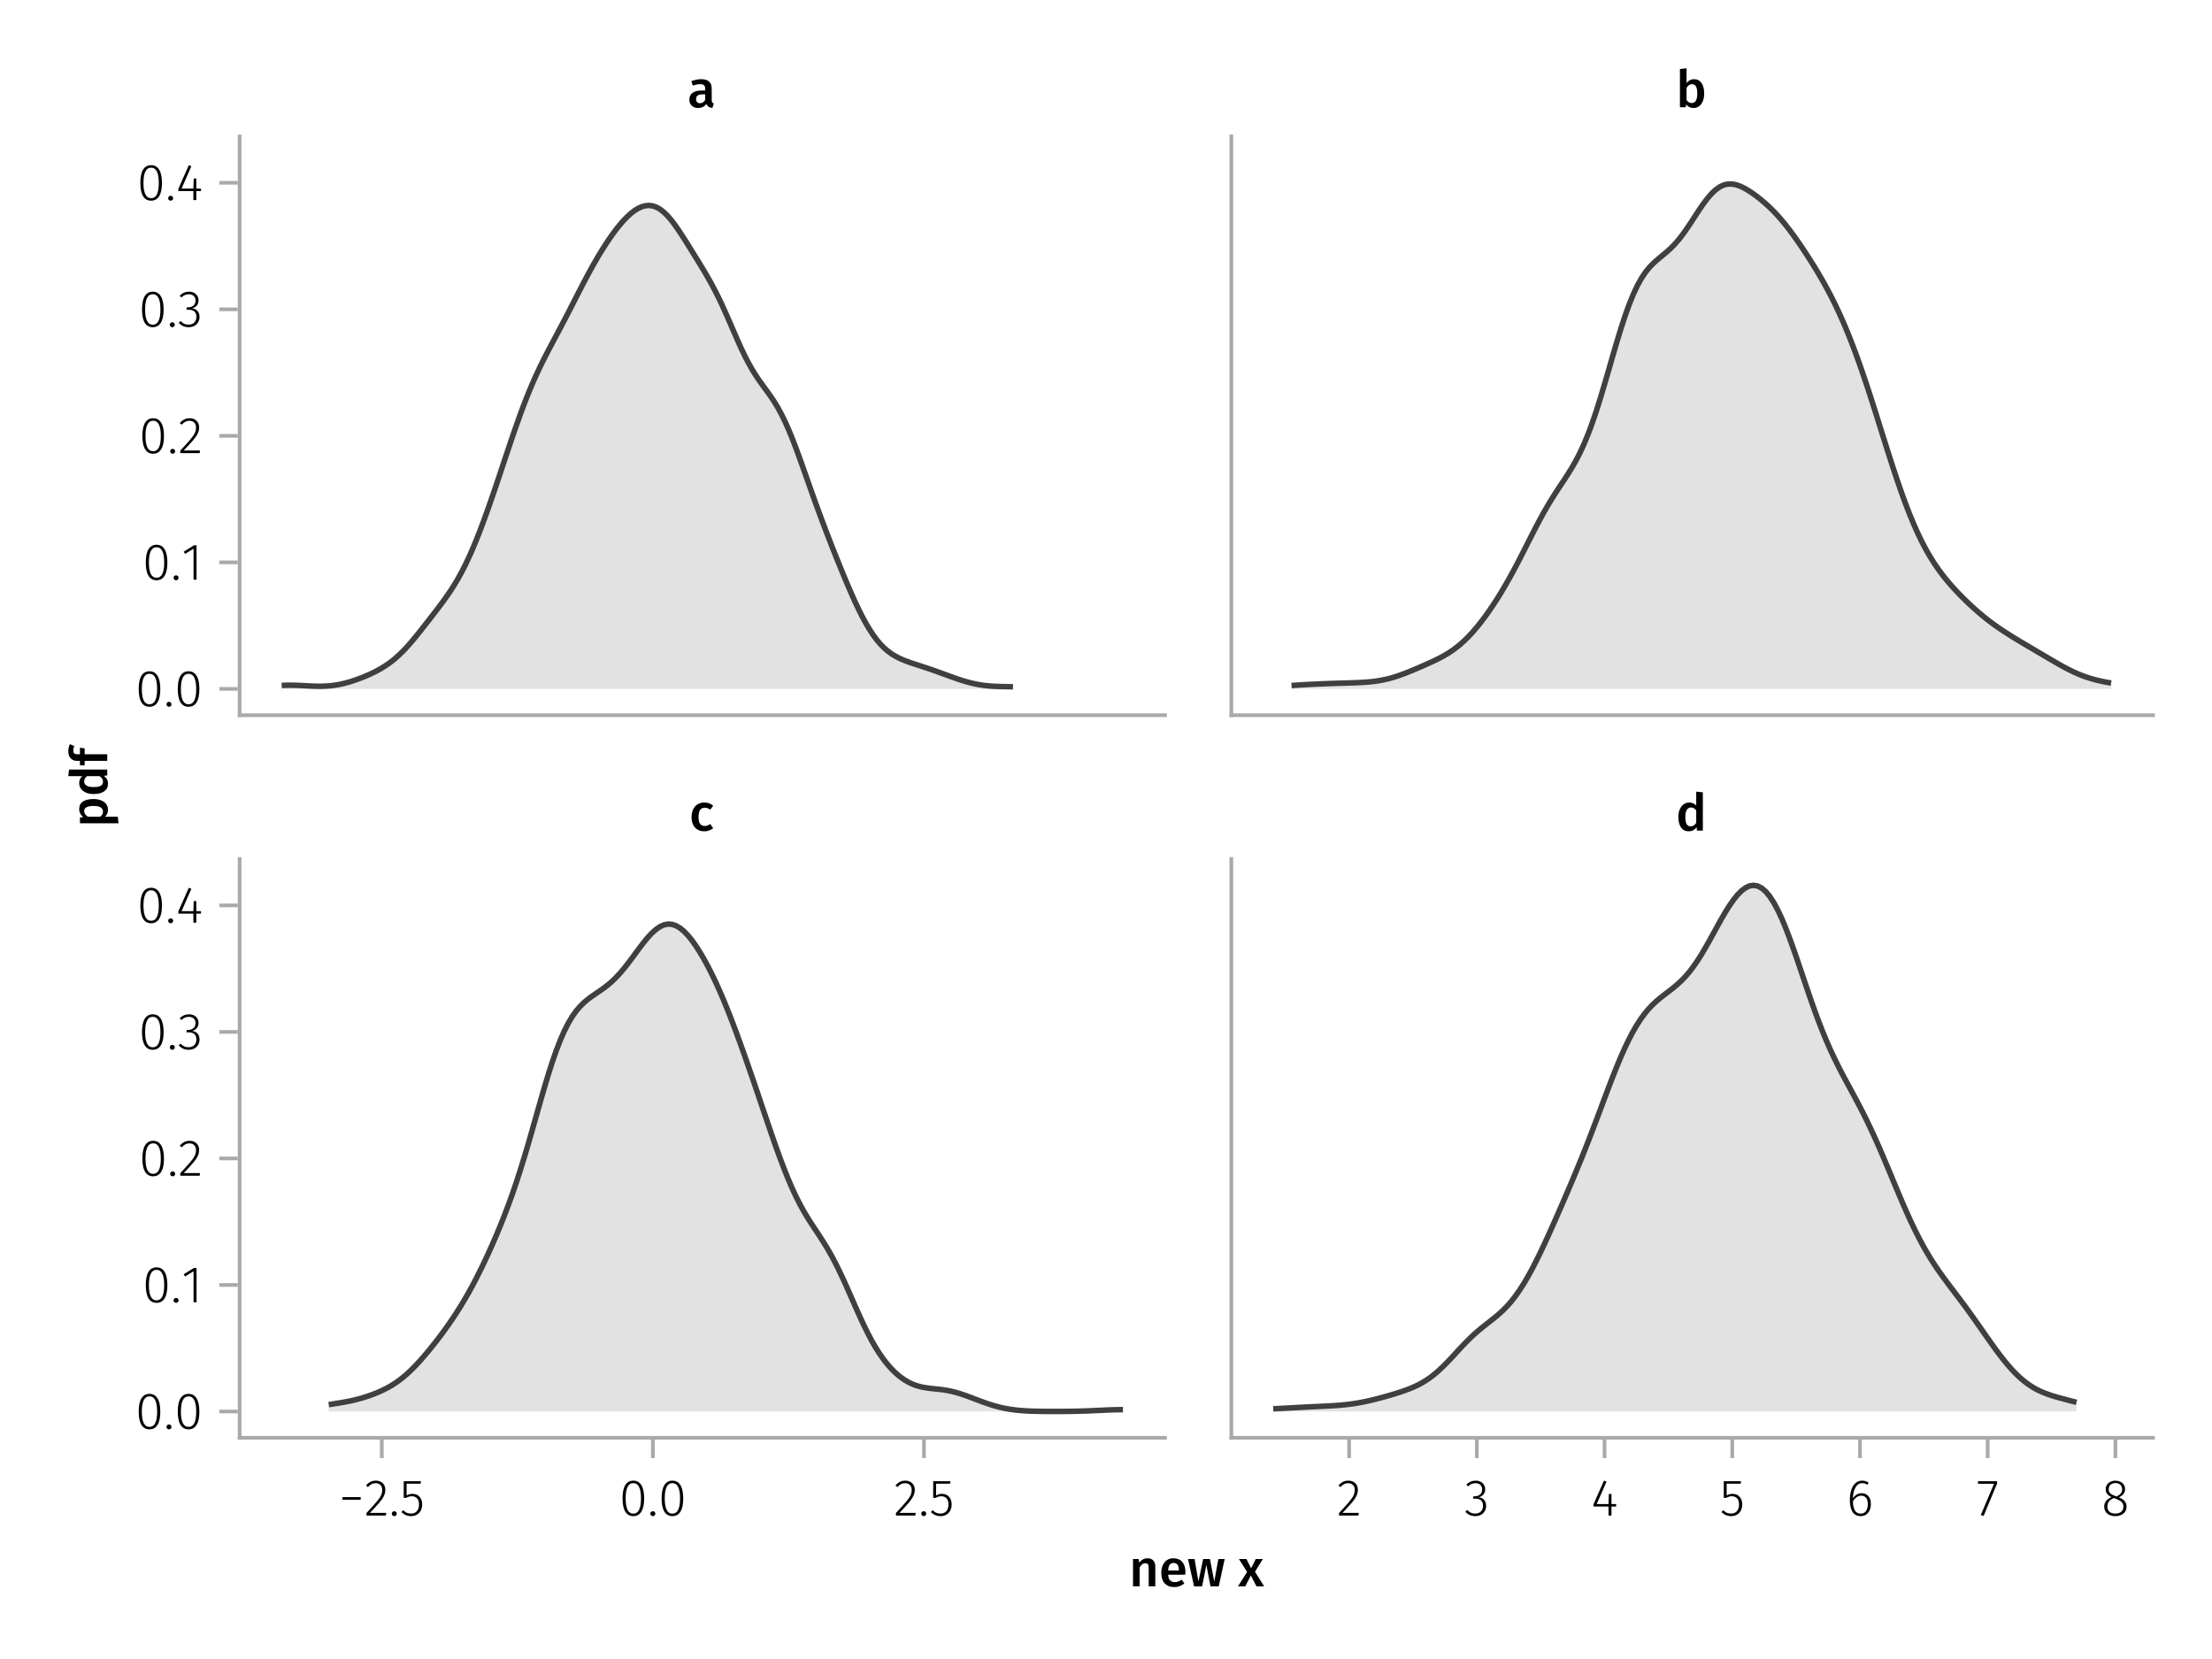 <?xml version="1.0" encoding="UTF-8"?>
<svg xmlns="http://www.w3.org/2000/svg" xmlns:xlink="http://www.w3.org/1999/xlink" width="600" height="450" viewBox="0 0 600 450">
<defs>
<g>
<g id="glyph-0-0-1ad22d45">
<path d="M 3.844 -9.469 C 4.812 -9.469 5.539 -9.055 6.031 -8.234 C 6.531 -7.422 6.781 -6.223 6.781 -4.641 C 6.781 -3.078 6.531 -1.883 6.031 -1.062 C 5.531 -0.25 4.801 0.156 3.844 0.156 C 2.883 0.156 2.156 -0.25 1.656 -1.062 C 1.164 -1.883 0.922 -3.082 0.922 -4.656 C 0.922 -6.238 1.164 -7.438 1.656 -8.25 C 2.156 -9.062 2.883 -9.469 3.844 -9.469 Z M 3.844 -8.797 C 2.457 -8.797 1.766 -7.414 1.766 -4.656 C 1.766 -1.895 2.457 -0.516 3.844 -0.516 C 4.531 -0.516 5.047 -0.848 5.391 -1.516 C 5.742 -2.191 5.922 -3.234 5.922 -4.641 C 5.922 -6.055 5.742 -7.102 5.391 -7.781 C 5.047 -8.457 4.531 -8.797 3.844 -8.797 Z M 3.844 -8.797 "/>
</g>
<g id="glyph-0-1-1ad22d45">
<path d="M 3.094 -9.469 C 3.613 -9.469 4.066 -9.363 4.453 -9.156 C 4.848 -8.945 5.145 -8.664 5.344 -8.312 C 5.551 -7.969 5.656 -7.578 5.656 -7.141 C 5.656 -6.535 5.484 -6.039 5.141 -5.656 C 4.805 -5.281 4.367 -5.047 3.828 -4.953 C 4.43 -4.922 4.93 -4.703 5.328 -4.297 C 5.723 -3.898 5.922 -3.344 5.922 -2.625 C 5.922 -2.082 5.797 -1.602 5.547 -1.188 C 5.305 -0.77 4.961 -0.441 4.516 -0.203 C 4.066 0.035 3.547 0.156 2.953 0.156 C 1.867 0.156 0.977 -0.242 0.281 -1.047 L 0.797 -1.516 C 1.117 -1.172 1.445 -0.922 1.781 -0.766 C 2.125 -0.609 2.504 -0.531 2.922 -0.531 C 3.598 -0.531 4.125 -0.723 4.5 -1.109 C 4.883 -1.492 5.078 -2 5.078 -2.625 C 5.078 -3.926 4.379 -4.578 2.984 -4.578 L 2.359 -4.578 L 2.484 -5.234 L 2.922 -5.234 C 3.453 -5.234 3.906 -5.395 4.281 -5.719 C 4.656 -6.039 4.844 -6.5 4.844 -7.094 C 4.844 -7.613 4.676 -8.023 4.344 -8.328 C 4.02 -8.629 3.586 -8.781 3.047 -8.781 C 2.66 -8.781 2.301 -8.711 1.969 -8.578 C 1.645 -8.441 1.316 -8.219 0.984 -7.906 L 0.547 -8.406 C 0.922 -8.77 1.312 -9.035 1.719 -9.203 C 2.133 -9.379 2.594 -9.469 3.094 -9.469 Z M 3.094 -9.469 "/>
</g>
<g id="glyph-1-0-1ad22d45">
<path d="M 1.438 -1.172 C 1.633 -1.172 1.797 -1.109 1.922 -0.984 C 2.047 -0.859 2.109 -0.703 2.109 -0.516 C 2.109 -0.316 2.047 -0.156 1.922 -0.031 C 1.797 0.094 1.633 0.156 1.438 0.156 C 1.25 0.156 1.086 0.094 0.953 -0.031 C 0.828 -0.164 0.766 -0.328 0.766 -0.516 C 0.766 -0.703 0.828 -0.859 0.953 -0.984 C 1.086 -1.109 1.25 -1.172 1.438 -1.172 Z M 1.438 -1.172 "/>
</g>
<g id="glyph-1-1-1ad22d45">
<path d="M 3.844 -9.469 C 4.812 -9.469 5.539 -9.055 6.031 -8.234 C 6.531 -7.422 6.781 -6.223 6.781 -4.641 C 6.781 -3.078 6.531 -1.883 6.031 -1.062 C 5.531 -0.25 4.801 0.156 3.844 0.156 C 2.883 0.156 2.156 -0.25 1.656 -1.062 C 1.164 -1.883 0.922 -3.082 0.922 -4.656 C 0.922 -6.238 1.164 -7.438 1.656 -8.25 C 2.156 -9.062 2.883 -9.469 3.844 -9.469 Z M 3.844 -8.797 C 2.457 -8.797 1.766 -7.414 1.766 -4.656 C 1.766 -1.895 2.457 -0.516 3.844 -0.516 C 4.531 -0.516 5.047 -0.848 5.391 -1.516 C 5.742 -2.191 5.922 -3.234 5.922 -4.641 C 5.922 -6.055 5.742 -7.102 5.391 -7.781 C 5.047 -8.457 4.531 -8.797 3.844 -8.797 Z M 3.844 -8.797 "/>
</g>
<g id="glyph-1-2-1ad22d45">
<path d="M 4.094 -9.312 L 4.094 0 L 3.281 0 L 3.281 -8.406 L 0.984 -6.984 L 0.609 -7.594 L 3.391 -9.312 Z M 4.094 -9.312 "/>
</g>
<g id="glyph-1-3-1ad22d45">
<path d="M 3.156 -9.469 C 3.938 -9.469 4.555 -9.238 5.016 -8.781 C 5.484 -8.32 5.719 -7.734 5.719 -7.016 C 5.719 -6.41 5.586 -5.844 5.328 -5.312 C 5.078 -4.781 4.68 -4.195 4.141 -3.562 C 3.609 -2.926 2.742 -1.977 1.547 -0.719 L 5.969 -0.719 L 5.859 0 L 0.609 0 L 0.609 -0.688 C 1.879 -2.051 2.789 -3.062 3.344 -3.719 C 3.906 -4.375 4.301 -4.941 4.531 -5.422 C 4.758 -5.898 4.875 -6.414 4.875 -6.969 C 4.875 -7.52 4.711 -7.957 4.391 -8.281 C 4.066 -8.613 3.641 -8.781 3.109 -8.781 C 2.68 -8.781 2.301 -8.691 1.969 -8.516 C 1.633 -8.336 1.316 -8.07 1.016 -7.719 L 0.469 -8.141 C 0.832 -8.586 1.234 -8.922 1.672 -9.141 C 2.109 -9.359 2.602 -9.469 3.156 -9.469 Z M 3.156 -9.469 "/>
</g>
<g id="glyph-2-0-1ad22d45">
<path d="M 3.844 -9.469 C 4.812 -9.469 5.539 -9.055 6.031 -8.234 C 6.531 -7.422 6.781 -6.223 6.781 -4.641 C 6.781 -3.078 6.531 -1.883 6.031 -1.062 C 5.531 -0.25 4.801 0.156 3.844 0.156 C 2.883 0.156 2.156 -0.25 1.656 -1.062 C 1.164 -1.883 0.922 -3.082 0.922 -4.656 C 0.922 -6.238 1.164 -7.438 1.656 -8.25 C 2.156 -9.062 2.883 -9.469 3.844 -9.469 Z M 3.844 -8.797 C 2.457 -8.797 1.766 -7.414 1.766 -4.656 C 1.766 -1.895 2.457 -0.516 3.844 -0.516 C 4.531 -0.516 5.047 -0.848 5.391 -1.516 C 5.742 -2.191 5.922 -3.234 5.922 -4.641 C 5.922 -6.055 5.742 -7.102 5.391 -7.781 C 5.047 -8.457 4.531 -8.797 3.844 -8.797 Z M 3.844 -8.797 "/>
</g>
<g id="glyph-3-0-1ad22d45">
<path d="M 3.844 -9.469 C 4.812 -9.469 5.539 -9.055 6.031 -8.234 C 6.531 -7.422 6.781 -6.223 6.781 -4.641 C 6.781 -3.078 6.531 -1.883 6.031 -1.062 C 5.531 -0.25 4.801 0.156 3.844 0.156 C 2.883 0.156 2.156 -0.25 1.656 -1.062 C 1.164 -1.883 0.922 -3.082 0.922 -4.656 C 0.922 -6.238 1.164 -7.438 1.656 -8.25 C 2.156 -9.062 2.883 -9.469 3.844 -9.469 Z M 3.844 -8.797 C 2.457 -8.797 1.766 -7.414 1.766 -4.656 C 1.766 -1.895 2.457 -0.516 3.844 -0.516 C 4.531 -0.516 5.047 -0.848 5.391 -1.516 C 5.742 -2.191 5.922 -3.234 5.922 -4.641 C 5.922 -6.055 5.742 -7.102 5.391 -7.781 C 5.047 -8.457 4.531 -8.797 3.844 -8.797 Z M 3.844 -8.797 "/>
</g>
<g id="glyph-3-1-1ad22d45">
<path d="M 4.094 -9.312 L 4.094 0 L 3.281 0 L 3.281 -8.406 L 0.984 -6.984 L 0.609 -7.594 L 3.391 -9.312 Z M 4.094 -9.312 "/>
</g>
<g id="glyph-4-0-1ad22d45">
<path d="M 1.438 -1.172 C 1.633 -1.172 1.797 -1.109 1.922 -0.984 C 2.047 -0.859 2.109 -0.703 2.109 -0.516 C 2.109 -0.316 2.047 -0.156 1.922 -0.031 C 1.797 0.094 1.633 0.156 1.438 0.156 C 1.25 0.156 1.086 0.094 0.953 -0.031 C 0.828 -0.164 0.766 -0.328 0.766 -0.516 C 0.766 -0.703 0.828 -0.859 0.953 -0.984 C 1.086 -1.109 1.25 -1.172 1.438 -1.172 Z M 1.438 -1.172 "/>
</g>
<g id="glyph-5-0-1ad22d45">
<path d="M 3.844 -9.469 C 4.812 -9.469 5.539 -9.055 6.031 -8.234 C 6.531 -7.422 6.781 -6.223 6.781 -4.641 C 6.781 -3.078 6.531 -1.883 6.031 -1.062 C 5.531 -0.25 4.801 0.156 3.844 0.156 C 2.883 0.156 2.156 -0.25 1.656 -1.062 C 1.164 -1.883 0.922 -3.082 0.922 -4.656 C 0.922 -6.238 1.164 -7.438 1.656 -8.25 C 2.156 -9.062 2.883 -9.469 3.844 -9.469 Z M 3.844 -8.797 C 2.457 -8.797 1.766 -7.414 1.766 -4.656 C 1.766 -1.895 2.457 -0.516 3.844 -0.516 C 4.531 -0.516 5.047 -0.848 5.391 -1.516 C 5.742 -2.191 5.922 -3.234 5.922 -4.641 C 5.922 -6.055 5.742 -7.102 5.391 -7.781 C 5.047 -8.457 4.531 -8.797 3.844 -8.797 Z M 3.844 -8.797 "/>
</g>
<g id="glyph-5-1-1ad22d45">
<path d="M 1.438 -1.172 C 1.633 -1.172 1.797 -1.109 1.922 -0.984 C 2.047 -0.859 2.109 -0.703 2.109 -0.516 C 2.109 -0.316 2.047 -0.156 1.922 -0.031 C 1.797 0.094 1.633 0.156 1.438 0.156 C 1.25 0.156 1.086 0.094 0.953 -0.031 C 0.828 -0.164 0.766 -0.328 0.766 -0.516 C 0.766 -0.703 0.828 -0.859 0.953 -0.984 C 1.086 -1.109 1.25 -1.172 1.438 -1.172 Z M 1.438 -1.172 "/>
</g>
<g id="glyph-5-2-1ad22d45">
<path d="M 3.156 -9.469 C 3.938 -9.469 4.555 -9.238 5.016 -8.781 C 5.484 -8.32 5.719 -7.734 5.719 -7.016 C 5.719 -6.41 5.586 -5.844 5.328 -5.312 C 5.078 -4.781 4.68 -4.195 4.141 -3.562 C 3.609 -2.926 2.742 -1.977 1.547 -0.719 L 5.969 -0.719 L 5.859 0 L 0.609 0 L 0.609 -0.688 C 1.879 -2.051 2.789 -3.062 3.344 -3.719 C 3.906 -4.375 4.301 -4.941 4.531 -5.422 C 4.758 -5.898 4.875 -6.414 4.875 -6.969 C 4.875 -7.52 4.711 -7.957 4.391 -8.281 C 4.066 -8.613 3.641 -8.781 3.109 -8.781 C 2.68 -8.781 2.301 -8.691 1.969 -8.516 C 1.633 -8.336 1.316 -8.07 1.016 -7.719 L 0.469 -8.141 C 0.832 -8.586 1.234 -8.922 1.672 -9.141 C 2.109 -9.359 2.602 -9.469 3.156 -9.469 Z M 3.156 -9.469 "/>
</g>
<g id="glyph-6-0-1ad22d45">
<path d="M 3.844 -9.469 C 4.812 -9.469 5.539 -9.055 6.031 -8.234 C 6.531 -7.422 6.781 -6.223 6.781 -4.641 C 6.781 -3.078 6.531 -1.883 6.031 -1.062 C 5.531 -0.25 4.801 0.156 3.844 0.156 C 2.883 0.156 2.156 -0.25 1.656 -1.062 C 1.164 -1.883 0.922 -3.082 0.922 -4.656 C 0.922 -6.238 1.164 -7.438 1.656 -8.25 C 2.156 -9.062 2.883 -9.469 3.844 -9.469 Z M 3.844 -8.797 C 2.457 -8.797 1.766 -7.414 1.766 -4.656 C 1.766 -1.895 2.457 -0.516 3.844 -0.516 C 4.531 -0.516 5.047 -0.848 5.391 -1.516 C 5.742 -2.191 5.922 -3.234 5.922 -4.641 C 5.922 -6.055 5.742 -7.102 5.391 -7.781 C 5.047 -8.457 4.531 -8.797 3.844 -8.797 Z M 3.844 -8.797 "/>
</g>
<g id="glyph-7-0-1ad22d45">
<path d="M 1.438 -1.172 C 1.633 -1.172 1.797 -1.109 1.922 -0.984 C 2.047 -0.859 2.109 -0.703 2.109 -0.516 C 2.109 -0.316 2.047 -0.156 1.922 -0.031 C 1.797 0.094 1.633 0.156 1.438 0.156 C 1.25 0.156 1.086 0.094 0.953 -0.031 C 0.828 -0.164 0.766 -0.328 0.766 -0.516 C 0.766 -0.703 0.828 -0.859 0.953 -0.984 C 1.086 -1.109 1.25 -1.172 1.438 -1.172 Z M 1.438 -1.172 "/>
</g>
<g id="glyph-8-0-1ad22d45">
<path d="M 6.766 -3.125 L 6.766 -2.453 L 5.5 -2.453 L 5.5 0 L 4.703 0 L 4.703 -2.453 L 0.625 -2.453 L 0.625 -3.047 L 3.469 -9.469 L 4.156 -9.188 L 1.5 -3.125 L 4.703 -3.125 L 4.797 -5.859 L 5.5 -5.859 L 5.5 -3.125 Z M 6.766 -3.125 "/>
</g>
<g id="glyph-9-0-1ad22d45">
<path d="M 0.969 -4.281 L 0.969 -5 L 5.938 -5 L 5.938 -4.281 Z M 0.969 -4.281 "/>
</g>
<g id="glyph-9-1-1ad22d45">
<path d="M 1.438 -1.172 C 1.633 -1.172 1.797 -1.109 1.922 -0.984 C 2.047 -0.859 2.109 -0.703 2.109 -0.516 C 2.109 -0.316 2.047 -0.156 1.922 -0.031 C 1.797 0.094 1.633 0.156 1.438 0.156 C 1.25 0.156 1.086 0.094 0.953 -0.031 C 0.828 -0.164 0.766 -0.328 0.766 -0.516 C 0.766 -0.703 0.828 -0.859 0.953 -0.984 C 1.086 -1.109 1.25 -1.172 1.438 -1.172 Z M 1.438 -1.172 "/>
</g>
<g id="glyph-9-2-1ad22d45">
<path d="M 3.844 -9.469 C 4.812 -9.469 5.539 -9.055 6.031 -8.234 C 6.531 -7.422 6.781 -6.223 6.781 -4.641 C 6.781 -3.078 6.531 -1.883 6.031 -1.062 C 5.531 -0.25 4.801 0.156 3.844 0.156 C 2.883 0.156 2.156 -0.25 1.656 -1.062 C 1.164 -1.883 0.922 -3.082 0.922 -4.656 C 0.922 -6.238 1.164 -7.438 1.656 -8.25 C 2.156 -9.062 2.883 -9.469 3.844 -9.469 Z M 3.844 -8.797 C 2.457 -8.797 1.766 -7.414 1.766 -4.656 C 1.766 -1.895 2.457 -0.516 3.844 -0.516 C 4.531 -0.516 5.047 -0.848 5.391 -1.516 C 5.742 -2.191 5.922 -3.234 5.922 -4.641 C 5.922 -6.055 5.742 -7.102 5.391 -7.781 C 5.047 -8.457 4.531 -8.797 3.844 -8.797 Z M 3.844 -8.797 "/>
</g>
<g id="glyph-9-3-1ad22d45">
<path d="M 3.156 -9.469 C 3.938 -9.469 4.555 -9.238 5.016 -8.781 C 5.484 -8.32 5.719 -7.734 5.719 -7.016 C 5.719 -6.41 5.586 -5.844 5.328 -5.312 C 5.078 -4.781 4.68 -4.195 4.141 -3.562 C 3.609 -2.926 2.742 -1.977 1.547 -0.719 L 5.969 -0.719 L 5.859 0 L 0.609 0 L 0.609 -0.688 C 1.879 -2.051 2.789 -3.062 3.344 -3.719 C 3.906 -4.375 4.301 -4.941 4.531 -5.422 C 4.758 -5.898 4.875 -6.414 4.875 -6.969 C 4.875 -7.52 4.711 -7.957 4.391 -8.281 C 4.066 -8.613 3.641 -8.781 3.109 -8.781 C 2.68 -8.781 2.301 -8.691 1.969 -8.516 C 1.633 -8.336 1.316 -8.07 1.016 -7.719 L 0.469 -8.141 C 0.832 -8.586 1.234 -8.922 1.672 -9.141 C 2.109 -9.359 2.602 -9.469 3.156 -9.469 Z M 3.156 -9.469 "/>
</g>
<g id="glyph-9-4-1ad22d45">
<path d="M 5.672 -8.641 L 1.891 -8.641 L 1.891 -5.453 C 2.398 -5.742 2.93 -5.891 3.484 -5.891 C 4.285 -5.891 4.922 -5.629 5.391 -5.109 C 5.867 -4.598 6.109 -3.895 6.109 -3 C 6.109 -2.395 5.984 -1.848 5.734 -1.359 C 5.484 -0.879 5.129 -0.504 4.672 -0.234 C 4.223 0.023 3.703 0.156 3.109 0.156 C 2.066 0.156 1.188 -0.219 0.469 -0.969 L 0.984 -1.453 C 1.273 -1.141 1.586 -0.906 1.922 -0.75 C 2.266 -0.602 2.66 -0.531 3.109 -0.531 C 3.773 -0.531 4.297 -0.75 4.672 -1.188 C 5.055 -1.633 5.25 -2.242 5.25 -3.016 C 5.25 -3.754 5.07 -4.305 4.719 -4.672 C 4.375 -5.047 3.898 -5.234 3.297 -5.234 C 3.004 -5.234 2.742 -5.195 2.516 -5.125 C 2.285 -5.062 2.031 -4.945 1.75 -4.781 L 1.109 -4.781 L 1.109 -9.312 L 5.797 -9.312 Z M 5.672 -8.641 "/>
</g>
<g id="glyph-9-5-1ad22d45">
<path d="M 5.609 -9.312 L 5.609 -8.688 L 1.953 0.109 L 1.188 -0.141 L 4.781 -8.625 L 0.422 -8.625 L 0.422 -9.312 Z M 5.609 -9.312 "/>
</g>
<g id="glyph-9-6-1ad22d45">
<path d="M 4.719 -4.922 C 5.438 -4.641 5.961 -4.301 6.297 -3.906 C 6.629 -3.52 6.797 -3.023 6.797 -2.422 C 6.797 -1.91 6.664 -1.457 6.406 -1.062 C 6.145 -0.676 5.785 -0.375 5.328 -0.156 C 4.867 0.051 4.336 0.156 3.734 0.156 C 3.141 0.156 2.613 0.051 2.156 -0.156 C 1.707 -0.375 1.359 -0.676 1.109 -1.062 C 0.859 -1.457 0.734 -1.906 0.734 -2.406 C 0.734 -3.602 1.406 -4.469 2.75 -5 C 2.195 -5.25 1.789 -5.539 1.531 -5.875 C 1.27 -6.207 1.141 -6.629 1.141 -7.141 C 1.141 -7.617 1.258 -8.035 1.5 -8.391 C 1.75 -8.742 2.07 -9.008 2.469 -9.188 C 2.875 -9.375 3.305 -9.469 3.766 -9.469 C 4.223 -9.469 4.648 -9.379 5.047 -9.203 C 5.453 -9.023 5.773 -8.758 6.016 -8.406 C 6.266 -8.062 6.391 -7.645 6.391 -7.156 C 6.391 -6.664 6.254 -6.242 5.984 -5.891 C 5.723 -5.547 5.301 -5.223 4.719 -4.922 Z M 1.953 -7.125 C 1.953 -6.676 2.082 -6.32 2.344 -6.062 C 2.602 -5.801 3.051 -5.551 3.688 -5.312 L 4.109 -5.172 C 4.641 -5.453 5.02 -5.738 5.25 -6.031 C 5.477 -6.332 5.594 -6.695 5.594 -7.125 C 5.594 -7.656 5.426 -8.066 5.094 -8.359 C 4.758 -8.66 4.316 -8.812 3.766 -8.812 C 3.234 -8.812 2.797 -8.66 2.453 -8.359 C 2.117 -8.066 1.953 -7.656 1.953 -7.125 Z M 3.75 -0.531 C 4.414 -0.531 4.945 -0.695 5.344 -1.031 C 5.738 -1.363 5.938 -1.828 5.938 -2.422 C 5.938 -2.797 5.863 -3.102 5.719 -3.344 C 5.582 -3.594 5.367 -3.805 5.078 -3.984 C 4.785 -4.172 4.379 -4.363 3.859 -4.562 L 3.391 -4.75 C 2.766 -4.5 2.305 -4.188 2.016 -3.812 C 1.734 -3.438 1.594 -2.969 1.594 -2.406 C 1.594 -1.812 1.785 -1.348 2.172 -1.016 C 2.566 -0.691 3.094 -0.531 3.75 -0.531 Z M 3.75 -0.531 "/>
</g>
<g id="glyph-10-0-1ad22d45">
<path d="M 3.156 -9.469 C 3.938 -9.469 4.555 -9.238 5.016 -8.781 C 5.484 -8.32 5.719 -7.734 5.719 -7.016 C 5.719 -6.41 5.586 -5.844 5.328 -5.312 C 5.078 -4.781 4.68 -4.195 4.141 -3.562 C 3.609 -2.926 2.742 -1.977 1.547 -0.719 L 5.969 -0.719 L 5.859 0 L 0.609 0 L 0.609 -0.688 C 1.879 -2.051 2.789 -3.062 3.344 -3.719 C 3.906 -4.375 4.301 -4.941 4.531 -5.422 C 4.758 -5.898 4.875 -6.414 4.875 -6.969 C 4.875 -7.52 4.711 -7.957 4.391 -8.281 C 4.066 -8.613 3.641 -8.781 3.109 -8.781 C 2.68 -8.781 2.301 -8.691 1.969 -8.516 C 1.633 -8.336 1.316 -8.07 1.016 -7.719 L 0.469 -8.141 C 0.832 -8.586 1.234 -8.922 1.672 -9.141 C 2.109 -9.359 2.602 -9.469 3.156 -9.469 Z M 3.156 -9.469 "/>
</g>
<g id="glyph-10-1-1ad22d45">
<path d="M 1.438 -1.172 C 1.633 -1.172 1.797 -1.109 1.922 -0.984 C 2.047 -0.859 2.109 -0.703 2.109 -0.516 C 2.109 -0.316 2.047 -0.156 1.922 -0.031 C 1.797 0.094 1.633 0.156 1.438 0.156 C 1.25 0.156 1.086 0.094 0.953 -0.031 C 0.828 -0.164 0.766 -0.328 0.766 -0.516 C 0.766 -0.703 0.828 -0.859 0.953 -0.984 C 1.086 -1.109 1.25 -1.172 1.438 -1.172 Z M 1.438 -1.172 "/>
</g>
<g id="glyph-11-0-1ad22d45">
<path d="M 5.672 -8.641 L 1.891 -8.641 L 1.891 -5.453 C 2.398 -5.742 2.93 -5.891 3.484 -5.891 C 4.285 -5.891 4.922 -5.629 5.391 -5.109 C 5.867 -4.598 6.109 -3.895 6.109 -3 C 6.109 -2.395 5.984 -1.848 5.734 -1.359 C 5.484 -0.879 5.129 -0.504 4.672 -0.234 C 4.223 0.023 3.703 0.156 3.109 0.156 C 2.066 0.156 1.188 -0.219 0.469 -0.969 L 0.984 -1.453 C 1.273 -1.141 1.586 -0.906 1.922 -0.75 C 2.266 -0.602 2.66 -0.531 3.109 -0.531 C 3.773 -0.531 4.297 -0.75 4.672 -1.188 C 5.055 -1.633 5.25 -2.242 5.25 -3.016 C 5.25 -3.754 5.07 -4.305 4.719 -4.672 C 4.375 -5.047 3.898 -5.234 3.297 -5.234 C 3.004 -5.234 2.742 -5.195 2.516 -5.125 C 2.285 -5.062 2.031 -4.945 1.75 -4.781 L 1.109 -4.781 L 1.109 -9.312 L 5.797 -9.312 Z M 5.672 -8.641 "/>
</g>
<g id="glyph-12-0-1ad22d45">
<path d="M 3.844 -9.469 C 4.812 -9.469 5.539 -9.055 6.031 -8.234 C 6.531 -7.422 6.781 -6.223 6.781 -4.641 C 6.781 -3.078 6.531 -1.883 6.031 -1.062 C 5.531 -0.25 4.801 0.156 3.844 0.156 C 2.883 0.156 2.156 -0.25 1.656 -1.062 C 1.164 -1.883 0.922 -3.082 0.922 -4.656 C 0.922 -6.238 1.164 -7.438 1.656 -8.25 C 2.156 -9.062 2.883 -9.469 3.844 -9.469 Z M 3.844 -8.797 C 2.457 -8.797 1.766 -7.414 1.766 -4.656 C 1.766 -1.895 2.457 -0.516 3.844 -0.516 C 4.531 -0.516 5.047 -0.848 5.391 -1.516 C 5.742 -2.191 5.922 -3.234 5.922 -4.641 C 5.922 -6.055 5.742 -7.102 5.391 -7.781 C 5.047 -8.457 4.531 -8.797 3.844 -8.797 Z M 3.844 -8.797 "/>
</g>
<g id="glyph-13-0-1ad22d45">
<path d="M 1.438 -1.172 C 1.633 -1.172 1.797 -1.109 1.922 -0.984 C 2.047 -0.859 2.109 -0.703 2.109 -0.516 C 2.109 -0.316 2.047 -0.156 1.922 -0.031 C 1.797 0.094 1.633 0.156 1.438 0.156 C 1.25 0.156 1.086 0.094 0.953 -0.031 C 0.828 -0.164 0.766 -0.328 0.766 -0.516 C 0.766 -0.703 0.828 -0.859 0.953 -0.984 C 1.086 -1.109 1.25 -1.172 1.438 -1.172 Z M 1.438 -1.172 "/>
</g>
<g id="glyph-14-0-1ad22d45">
<path d="M 3.094 -9.469 C 3.613 -9.469 4.066 -9.363 4.453 -9.156 C 4.848 -8.945 5.145 -8.664 5.344 -8.312 C 5.551 -7.969 5.656 -7.578 5.656 -7.141 C 5.656 -6.535 5.484 -6.039 5.141 -5.656 C 4.805 -5.281 4.367 -5.047 3.828 -4.953 C 4.43 -4.922 4.93 -4.703 5.328 -4.297 C 5.723 -3.898 5.922 -3.344 5.922 -2.625 C 5.922 -2.082 5.797 -1.602 5.547 -1.188 C 5.305 -0.77 4.961 -0.441 4.516 -0.203 C 4.066 0.035 3.547 0.156 2.953 0.156 C 1.867 0.156 0.977 -0.242 0.281 -1.047 L 0.797 -1.516 C 1.117 -1.172 1.445 -0.922 1.781 -0.766 C 2.125 -0.609 2.504 -0.531 2.922 -0.531 C 3.598 -0.531 4.125 -0.723 4.5 -1.109 C 4.883 -1.492 5.078 -2 5.078 -2.625 C 5.078 -3.926 4.379 -4.578 2.984 -4.578 L 2.359 -4.578 L 2.484 -5.234 L 2.922 -5.234 C 3.453 -5.234 3.906 -5.395 4.281 -5.719 C 4.656 -6.039 4.844 -6.5 4.844 -7.094 C 4.844 -7.613 4.676 -8.023 4.344 -8.328 C 4.02 -8.629 3.586 -8.781 3.047 -8.781 C 2.66 -8.781 2.301 -8.711 1.969 -8.578 C 1.645 -8.441 1.316 -8.219 0.984 -7.906 L 0.547 -8.406 C 0.922 -8.77 1.312 -9.035 1.719 -9.203 C 2.133 -9.379 2.594 -9.469 3.094 -9.469 Z M 3.094 -9.469 "/>
</g>
<g id="glyph-15-0-1ad22d45">
<path d="M 3.844 -9.469 C 4.812 -9.469 5.539 -9.055 6.031 -8.234 C 6.531 -7.422 6.781 -6.223 6.781 -4.641 C 6.781 -3.078 6.531 -1.883 6.031 -1.062 C 5.531 -0.25 4.801 0.156 3.844 0.156 C 2.883 0.156 2.156 -0.25 1.656 -1.062 C 1.164 -1.883 0.922 -3.082 0.922 -4.656 C 0.922 -6.238 1.164 -7.438 1.656 -8.25 C 2.156 -9.062 2.883 -9.469 3.844 -9.469 Z M 3.844 -8.797 C 2.457 -8.797 1.766 -7.414 1.766 -4.656 C 1.766 -1.895 2.457 -0.516 3.844 -0.516 C 4.531 -0.516 5.047 -0.848 5.391 -1.516 C 5.742 -2.191 5.922 -3.234 5.922 -4.641 C 5.922 -6.055 5.742 -7.102 5.391 -7.781 C 5.047 -8.457 4.531 -8.797 3.844 -8.797 Z M 3.844 -8.797 "/>
</g>
<g id="glyph-16-0-1ad22d45">
<path d="M 6.766 -3.125 L 6.766 -2.453 L 5.5 -2.453 L 5.5 0 L 4.703 0 L 4.703 -2.453 L 0.625 -2.453 L 0.625 -3.047 L 3.469 -9.469 L 4.156 -9.188 L 1.5 -3.125 L 4.703 -3.125 L 4.797 -5.859 L 5.5 -5.859 L 5.5 -3.125 Z M 6.766 -3.125 "/>
</g>
<g id="glyph-17-0-1ad22d45">
<path d="M 3.094 -9.469 C 3.613 -9.469 4.066 -9.363 4.453 -9.156 C 4.848 -8.945 5.145 -8.664 5.344 -8.312 C 5.551 -7.969 5.656 -7.578 5.656 -7.141 C 5.656 -6.535 5.484 -6.039 5.141 -5.656 C 4.805 -5.281 4.367 -5.047 3.828 -4.953 C 4.43 -4.922 4.93 -4.703 5.328 -4.297 C 5.723 -3.898 5.922 -3.344 5.922 -2.625 C 5.922 -2.082 5.797 -1.602 5.547 -1.188 C 5.305 -0.77 4.961 -0.441 4.516 -0.203 C 4.066 0.035 3.547 0.156 2.953 0.156 C 1.867 0.156 0.977 -0.242 0.281 -1.047 L 0.797 -1.516 C 1.117 -1.172 1.445 -0.922 1.781 -0.766 C 2.125 -0.609 2.504 -0.531 2.922 -0.531 C 3.598 -0.531 4.125 -0.723 4.5 -1.109 C 4.883 -1.492 5.078 -2 5.078 -2.625 C 5.078 -3.926 4.379 -4.578 2.984 -4.578 L 2.359 -4.578 L 2.484 -5.234 L 2.922 -5.234 C 3.453 -5.234 3.906 -5.395 4.281 -5.719 C 4.656 -6.039 4.844 -6.5 4.844 -7.094 C 4.844 -7.613 4.676 -8.023 4.344 -8.328 C 4.02 -8.629 3.586 -8.781 3.047 -8.781 C 2.66 -8.781 2.301 -8.711 1.969 -8.578 C 1.645 -8.441 1.316 -8.219 0.984 -7.906 L 0.547 -8.406 C 0.922 -8.77 1.312 -9.035 1.719 -9.203 C 2.133 -9.379 2.594 -9.469 3.094 -9.469 Z M 3.094 -9.469 "/>
</g>
<g id="glyph-17-1-1ad22d45">
<path d="M 4.141 -6.062 C 4.859 -6.062 5.453 -5.812 5.922 -5.312 C 6.391 -4.812 6.625 -4.086 6.625 -3.141 C 6.625 -2.473 6.504 -1.891 6.266 -1.391 C 6.023 -0.891 5.695 -0.504 5.281 -0.234 C 4.863 0.023 4.395 0.156 3.875 0.156 C 2.852 0.156 2.102 -0.238 1.625 -1.031 C 1.156 -1.82 0.922 -2.879 0.922 -4.203 C 0.922 -5.273 1.055 -6.207 1.328 -7 C 1.598 -7.789 1.984 -8.398 2.484 -8.828 C 2.992 -9.254 3.594 -9.469 4.281 -9.469 C 4.906 -9.469 5.484 -9.285 6.016 -8.922 L 5.672 -8.359 C 5.223 -8.648 4.754 -8.797 4.266 -8.797 C 3.516 -8.797 2.914 -8.414 2.469 -7.656 C 2.02 -6.906 1.781 -5.914 1.75 -4.688 C 2.375 -5.602 3.172 -6.062 4.141 -6.062 Z M 3.875 -0.516 C 4.488 -0.516 4.961 -0.75 5.297 -1.219 C 5.629 -1.695 5.797 -2.328 5.797 -3.109 C 5.797 -3.879 5.633 -4.453 5.312 -4.828 C 4.988 -5.203 4.562 -5.391 4.031 -5.391 C 3.562 -5.391 3.133 -5.25 2.75 -4.969 C 2.363 -4.695 2.031 -4.32 1.75 -3.844 C 1.781 -2.758 1.961 -1.93 2.297 -1.359 C 2.629 -0.797 3.156 -0.516 3.875 -0.516 Z M 3.875 -0.516 "/>
</g>
<g id="glyph-18-0-1ad22d45">
<path d="M 6.766 -3.125 L 6.766 -2.453 L 5.5 -2.453 L 5.5 0 L 4.703 0 L 4.703 -2.453 L 0.625 -2.453 L 0.625 -3.047 L 3.469 -9.469 L 4.156 -9.188 L 1.5 -3.125 L 4.703 -3.125 L 4.797 -5.859 L 5.5 -5.859 L 5.5 -3.125 Z M 6.766 -3.125 "/>
</g>
<g id="glyph-19-0-1ad22d45">
<path d="M 6.547 -1.953 C 6.547 -1.672 6.586 -1.461 6.672 -1.328 C 6.766 -1.191 6.91 -1.086 7.109 -1.016 L 6.734 0.188 C 6.316 0.145 5.973 0.039 5.703 -0.125 C 5.441 -0.289 5.238 -0.547 5.094 -0.891 C 4.844 -0.523 4.523 -0.25 4.141 -0.062 C 3.766 0.113 3.348 0.203 2.891 0.203 C 2.148 0.203 1.562 -0.004 1.125 -0.422 C 0.695 -0.836 0.484 -1.391 0.484 -2.078 C 0.484 -2.879 0.773 -3.488 1.359 -3.906 C 1.941 -4.332 2.773 -4.547 3.859 -4.547 L 4.781 -4.547 L 4.781 -4.969 C 4.781 -5.445 4.672 -5.781 4.453 -5.969 C 4.234 -6.164 3.883 -6.266 3.406 -6.266 C 2.863 -6.266 2.207 -6.129 1.438 -5.859 L 1.016 -7.078 C 1.941 -7.43 2.836 -7.609 3.703 -7.609 C 5.598 -7.609 6.547 -6.758 6.547 -5.062 Z M 3.359 -1.094 C 3.961 -1.094 4.438 -1.395 4.781 -2 L 4.781 -3.5 L 4.047 -3.5 C 2.891 -3.5 2.312 -3.07 2.312 -2.219 C 2.312 -1.863 2.398 -1.586 2.578 -1.391 C 2.754 -1.191 3.016 -1.094 3.359 -1.094 Z M 3.359 -1.094 "/>
</g>
<g id="glyph-20-0-1ad22d45">
<path d="M 4.906 -7.609 C 5.77 -7.609 6.441 -7.266 6.922 -6.578 C 7.41 -5.898 7.656 -4.941 7.656 -3.703 C 7.656 -2.941 7.535 -2.266 7.297 -1.672 C 7.055 -1.078 6.719 -0.613 6.281 -0.281 C 5.844 0.039 5.328 0.203 4.734 0.203 C 4.328 0.203 3.957 0.117 3.625 -0.047 C 3.301 -0.211 3.016 -0.445 2.766 -0.75 L 2.656 0 L 1.078 0 L 1.078 -10.375 L 2.875 -10.562 L 2.875 -6.562 C 3.113 -6.895 3.406 -7.148 3.75 -7.328 C 4.102 -7.516 4.488 -7.609 4.906 -7.609 Z M 4.234 -1.141 C 4.723 -1.141 5.102 -1.344 5.375 -1.75 C 5.645 -2.164 5.781 -2.816 5.781 -3.703 C 5.781 -4.641 5.656 -5.301 5.406 -5.688 C 5.156 -6.07 4.801 -6.266 4.344 -6.266 C 3.77 -6.266 3.281 -5.93 2.875 -5.266 L 2.875 -1.984 C 3.031 -1.711 3.227 -1.504 3.469 -1.359 C 3.707 -1.211 3.961 -1.141 4.234 -1.141 Z M 4.234 -1.141 "/>
</g>
<g id="glyph-21-0-1ad22d45">
<path d="M 4.062 -7.609 C 4.539 -7.609 4.973 -7.539 5.359 -7.406 C 5.754 -7.27 6.125 -7.051 6.469 -6.75 L 5.672 -5.672 C 5.422 -5.859 5.176 -5.992 4.938 -6.078 C 4.707 -6.16 4.453 -6.203 4.172 -6.203 C 3.055 -6.203 2.5 -5.359 2.5 -3.672 C 2.5 -2.805 2.645 -2.188 2.938 -1.812 C 3.227 -1.438 3.641 -1.25 4.172 -1.25 C 4.43 -1.25 4.672 -1.289 4.891 -1.375 C 5.109 -1.457 5.367 -1.594 5.672 -1.781 L 6.469 -0.641 C 5.77 -0.078 4.973 0.203 4.078 0.203 C 3.367 0.203 2.75 0.047 2.219 -0.266 C 1.695 -0.578 1.297 -1.02 1.016 -1.594 C 0.742 -2.176 0.609 -2.859 0.609 -3.641 C 0.609 -4.422 0.742 -5.113 1.016 -5.719 C 1.297 -6.32 1.695 -6.785 2.219 -7.109 C 2.75 -7.441 3.363 -7.609 4.062 -7.609 Z M 4.062 -7.609 "/>
</g>
<g id="glyph-22-0-1ad22d45">
<path d="M 7.312 -10.375 L 7.312 0 L 5.719 0 L 5.594 -0.938 C 5.363 -0.582 5.066 -0.301 4.703 -0.094 C 4.348 0.102 3.941 0.203 3.484 0.203 C 2.578 0.203 1.879 -0.145 1.391 -0.844 C 0.91 -1.539 0.672 -2.492 0.672 -3.703 C 0.672 -4.453 0.789 -5.125 1.031 -5.719 C 1.281 -6.312 1.629 -6.773 2.078 -7.109 C 2.535 -7.441 3.062 -7.609 3.656 -7.609 C 4.363 -7.609 4.984 -7.344 5.516 -6.812 L 5.516 -10.562 Z M 3.984 -1.141 C 4.305 -1.141 4.586 -1.219 4.828 -1.375 C 5.066 -1.531 5.297 -1.77 5.516 -2.094 L 5.516 -5.484 C 5.297 -5.742 5.078 -5.938 4.859 -6.062 C 4.641 -6.195 4.391 -6.266 4.109 -6.266 C 3.629 -6.266 3.25 -6.051 2.969 -5.625 C 2.695 -5.207 2.562 -4.566 2.562 -3.703 C 2.562 -2.797 2.68 -2.141 2.922 -1.734 C 3.172 -1.336 3.523 -1.141 3.984 -1.141 Z M 3.984 -1.141 "/>
</g>
<g id="glyph-23-0-1ad22d45">
<path d="M -7.609 -4.906 C -7.609 -5.844 -7.27 -6.535 -6.594 -6.984 C -5.914 -7.43 -4.957 -7.656 -3.719 -7.656 C -2.957 -7.656 -2.281 -7.539 -1.688 -7.312 C -1.094 -7.082 -0.629 -6.742 -0.297 -6.297 C 0.035 -5.859 0.203 -5.336 0.203 -4.734 C 0.203 -3.953 -0.066 -3.332 -0.609 -2.875 L 2.859 -2.875 L 3.047 -1.078 L -7.406 -1.078 L -7.406 -2.641 L -6.5 -2.75 C -6.875 -3.031 -7.148 -3.359 -7.328 -3.734 C -7.516 -4.109 -7.609 -4.5 -7.609 -4.906 Z M -1.156 -4.234 C -1.156 -5.266 -2.004 -5.781 -3.703 -5.781 C -4.609 -5.781 -5.258 -5.66 -5.656 -5.422 C -6.062 -5.191 -6.266 -4.844 -6.266 -4.375 C -6.266 -4.082 -6.172 -3.805 -5.984 -3.547 C -5.805 -3.285 -5.566 -3.062 -5.266 -2.875 L -1.938 -2.875 C -1.414 -3.219 -1.156 -3.672 -1.156 -4.234 Z M -1.156 -4.234 "/>
</g>
<g id="glyph-24-0-1ad22d45">
<path d="M -10.375 -7.312 L 0 -7.312 L 0 -5.719 L -0.938 -5.594 C -0.582 -5.363 -0.301 -5.066 -0.094 -4.703 C 0.102 -4.348 0.203 -3.941 0.203 -3.484 C 0.203 -2.578 -0.145 -1.879 -0.844 -1.391 C -1.539 -0.91 -2.492 -0.672 -3.703 -0.672 C -4.453 -0.672 -5.125 -0.789 -5.719 -1.031 C -6.312 -1.281 -6.773 -1.629 -7.109 -2.078 C -7.441 -2.535 -7.609 -3.062 -7.609 -3.656 C -7.609 -4.363 -7.344 -4.984 -6.812 -5.516 L -10.562 -5.516 Z M -1.141 -3.984 C -1.141 -4.305 -1.219 -4.586 -1.375 -4.828 C -1.531 -5.066 -1.77 -5.297 -2.094 -5.516 L -5.484 -5.516 C -5.742 -5.297 -5.938 -5.078 -6.062 -4.859 C -6.195 -4.641 -6.266 -4.391 -6.266 -4.109 C -6.266 -3.629 -6.051 -3.25 -5.625 -2.969 C -5.207 -2.695 -4.566 -2.562 -3.703 -2.562 C -2.797 -2.562 -2.141 -2.68 -1.734 -2.922 C -1.336 -3.172 -1.141 -3.523 -1.141 -3.984 Z M -1.141 -3.984 "/>
</g>
<g id="glyph-25-0-1ad22d45">
<path d="M -9.219 -4.078 C -9.219 -3.723 -9.133 -3.469 -8.969 -3.312 C -8.801 -3.156 -8.539 -3.078 -8.188 -3.078 L -7.406 -3.078 L -7.406 -4.859 L -6.125 -4.656 L -6.125 -3.078 L 0 -3.078 L 0 -1.281 L -6.125 -1.281 L -6.125 -0.078 L -7.406 -0.078 L -7.406 -1.281 L -8.219 -1.281 C -8.914 -1.281 -9.477 -1.504 -9.906 -1.953 C -10.344 -2.41 -10.562 -3.055 -10.562 -3.891 C -10.562 -4.547 -10.422 -5.188 -10.141 -5.812 L -8.938 -5.297 C -9.125 -4.891 -9.219 -4.484 -9.219 -4.078 Z M -9.219 -4.078 "/>
</g>
<g id="glyph-26-0-1ad22d45">
<path d="M 5.031 -7.609 C 5.688 -7.609 6.195 -7.41 6.562 -7.016 C 6.938 -6.617 7.125 -6.066 7.125 -5.359 L 7.125 0 L 5.328 0 L 5.328 -5.078 C 5.328 -5.516 5.25 -5.82 5.094 -6 C 4.945 -6.176 4.723 -6.266 4.422 -6.266 C 4.117 -6.266 3.844 -6.172 3.594 -5.984 C 3.344 -5.797 3.102 -5.52 2.875 -5.156 L 2.875 0 L 1.078 0 L 1.078 -7.406 L 2.625 -7.406 L 2.766 -6.438 C 3.379 -7.219 4.133 -7.609 5.031 -7.609 Z M 5.031 -7.609 "/>
</g>
<g id="glyph-26-1-1ad22d45">
</g>
<g id="glyph-26-2-1ad22d45">
<path d="M 4.562 -3.969 L 7.047 0 L 4.969 0 L 3.438 -2.938 L 1.938 0 L -0.047 0 L 2.422 -3.906 L 0.203 -7.406 L 2.25 -7.406 L 3.516 -4.891 L 4.766 -7.406 L 6.703 -7.406 Z M 4.562 -3.969 "/>
</g>
<g id="glyph-27-0-1ad22d45">
<path d="M 7.156 -3.875 C 7.156 -3.781 7.141 -3.539 7.109 -3.156 L 2.469 -3.156 C 2.52 -2.438 2.703 -1.922 3.016 -1.609 C 3.336 -1.297 3.758 -1.141 4.281 -1.141 C 4.613 -1.141 4.922 -1.191 5.203 -1.297 C 5.492 -1.41 5.801 -1.582 6.125 -1.812 L 6.875 -0.781 C 6.051 -0.125 5.133 0.203 4.125 0.203 C 3 0.203 2.129 -0.141 1.516 -0.828 C 0.91 -1.516 0.609 -2.457 0.609 -3.656 C 0.609 -4.406 0.738 -5.082 1 -5.688 C 1.258 -6.289 1.633 -6.758 2.125 -7.094 C 2.625 -7.438 3.211 -7.609 3.891 -7.609 C 4.93 -7.609 5.734 -7.281 6.297 -6.625 C 6.867 -5.969 7.156 -5.051 7.156 -3.875 Z M 5.375 -4.391 C 5.375 -5.691 4.895 -6.344 3.938 -6.344 C 3.5 -6.344 3.156 -6.18 2.906 -5.859 C 2.656 -5.535 2.508 -5.02 2.469 -4.312 L 5.375 -4.312 Z M 5.375 -4.391 "/>
</g>
<g id="glyph-27-1-1ad22d45">
<path d="M 10.125 -7.406 L 8.516 0 L 6.266 0 L 5.156 -5.812 L 4 0 L 1.812 0 L 0.172 -7.406 L 1.953 -7.406 L 3 -1.312 L 4.281 -7.406 L 6.125 -7.406 L 7.297 -1.312 L 8.406 -7.406 Z M 10.125 -7.406 "/>
</g>
</g>
</defs>
<rect x="-60" y="-45" width="720" height="540" fill="rgb(100%, 100%, 100%)" fill-opacity="1"/>
<path fill-rule="nonzero" fill="rgb(100%, 100%, 100%)" fill-opacity="1" d="M 65 194 L 316 194 L 316 37 L 65 37 Z M 65 194 "/>
<path fill-rule="nonzero" fill="rgb(100%, 100%, 100%)" fill-opacity="1" d="M 65 390 L 316 390 L 316 233 L 65 233 Z M 65 390 "/>
<path fill-rule="nonzero" fill="rgb(100%, 100%, 100%)" fill-opacity="1" d="M 334 194 L 584 194 L 584 37 L 334 37 Z M 334 194 "/>
<path fill-rule="nonzero" fill="rgb(100%, 100%, 100%)" fill-opacity="1" d="M 334 390 L 584 390 L 584 233 L 334 233 Z M 334 390 "/>
<g fill="rgb(0%, 0%, 0%)" fill-opacity="1">
<use xlink:href="#glyph-0-0-1ad22d45" x="36.702" y="191.554"/>
</g>
<g fill="rgb(0%, 0%, 0%)" fill-opacity="1">
<use xlink:href="#glyph-1-0-1ad22d45" x="44.402" y="191.554"/>
</g>
<g fill="rgb(0%, 0%, 0%)" fill-opacity="1">
<use xlink:href="#glyph-2-0-1ad22d45" x="47.3" y="191.554"/>
</g>
<g fill="rgb(0%, 0%, 0%)" fill-opacity="1">
<use xlink:href="#glyph-3-0-1ad22d45" x="38.62" y="157.234"/>
</g>
<g fill="rgb(0%, 0%, 0%)" fill-opacity="1">
<use xlink:href="#glyph-4-0-1ad22d45" x="46.32" y="157.234"/>
</g>
<g fill="rgb(0%, 0%, 0%)" fill-opacity="1">
<use xlink:href="#glyph-3-1-1ad22d45" x="49.218" y="157.234"/>
</g>
<g fill="rgb(0%, 0%, 0%)" fill-opacity="1">
<use xlink:href="#glyph-5-0-1ad22d45" x="37.696" y="122.914"/>
</g>
<g fill="rgb(0%, 0%, 0%)" fill-opacity="1">
<use xlink:href="#glyph-5-1-1ad22d45" x="45.396" y="122.914"/>
</g>
<g fill="rgb(0%, 0%, 0%)" fill-opacity="1">
<use xlink:href="#glyph-5-2-1ad22d45" x="48.294" y="122.914"/>
</g>
<g fill="rgb(0%, 0%, 0%)" fill-opacity="1">
<use xlink:href="#glyph-2-0-1ad22d45" x="37.598" y="88.595"/>
</g>
<g fill="rgb(0%, 0%, 0%)" fill-opacity="1">
<use xlink:href="#glyph-1-0-1ad22d45" x="45.298" y="88.595"/>
</g>
<g fill="rgb(0%, 0%, 0%)" fill-opacity="1">
<use xlink:href="#glyph-0-1-1ad22d45" x="48.196" y="88.595"/>
</g>
<g fill="rgb(0%, 0%, 0%)" fill-opacity="1">
<use xlink:href="#glyph-6-0-1ad22d45" x="37.15" y="54.275"/>
</g>
<g fill="rgb(0%, 0%, 0%)" fill-opacity="1">
<use xlink:href="#glyph-7-0-1ad22d45" x="44.85" y="54.275"/>
</g>
<g fill="rgb(0%, 0%, 0%)" fill-opacity="1">
<use xlink:href="#glyph-8-0-1ad22d45" x="47.748" y="54.275"/>
</g>
<path fill="none" stroke-width="1.5" stroke-linecap="butt" stroke-linejoin="miter" stroke="rgb(25.098%, 25.098%, 25.098%)" stroke-opacity="1" stroke-miterlimit="2" d="M 76.41 185.91 L 77.406 185.875 L 78.402 185.863 L 79.398 185.871 L 80.395 185.895 L 81.395 185.934 L 84.383 186.086 L 85.379 186.125 L 86.375 186.145 L 87.375 186.137 L 88.371 186.102 L 89.367 186.031 L 90.363 185.922 L 91.359 185.773 L 92.355 185.586 L 93.355 185.359 L 94.352 185.098 L 95.348 184.801 L 96.344 184.469 L 97.34 184.113 L 98.336 183.73 L 99.336 183.316 L 100.332 182.879 L 101.328 182.406 L 102.324 181.895 L 103.32 181.34 L 104.316 180.73 L 105.316 180.062 L 106.312 179.32 L 107.309 178.504 L 108.305 177.605 L 109.301 176.629 L 110.301 175.574 L 111.297 174.453 L 112.293 173.277 L 113.289 172.059 L 114.285 170.805 L 115.281 169.535 L 116.281 168.258 L 117.277 166.973 L 118.273 165.676 L 119.27 164.367 L 120.266 163.023 L 121.262 161.629 L 122.262 160.164 L 123.258 158.602 L 124.254 156.926 L 125.25 155.113 L 126.246 153.156 L 127.242 151.047 L 128.242 148.785 L 129.238 146.383 L 130.234 143.848 L 131.23 141.195 L 132.227 138.441 L 133.223 135.598 L 134.223 132.691 L 135.219 129.734 L 136.215 126.75 L 137.211 123.758 L 138.207 120.781 L 139.203 117.848 L 140.203 114.98 L 141.199 112.203 L 142.195 109.535 L 143.191 106.992 L 144.188 104.582 L 145.184 102.305 L 146.184 100.148 L 147.18 98.098 L 148.176 96.133 L 149.172 94.223 L 150.168 92.348 L 151.164 90.477 L 152.164 88.598 L 153.16 86.695 L 154.156 84.773 L 155.152 82.828 L 156.148 80.875 L 157.148 78.93 L 158.145 77 L 159.141 75.109 L 160.137 73.266 L 161.133 71.48 L 162.129 69.758 L 163.129 68.105 L 164.125 66.523 L 165.121 65.016 L 166.117 63.59 L 167.113 62.25 L 168.109 61 L 169.109 59.852 L 170.105 58.816 L 171.102 57.906 L 172.098 57.133 L 173.094 56.516 L 174.09 56.066 L 175.09 55.797 L 176.086 55.727 L 177.082 55.859 L 178.078 56.211 L 179.074 56.777 L 180.07 57.555 L 181.07 58.535 L 182.066 59.691 L 183.062 61 L 184.059 62.426 L 185.055 63.938 L 186.051 65.504 L 187.051 67.102 L 188.047 68.707 L 189.043 70.32 L 190.039 71.945 L 191.035 73.598 L 192.031 75.305 L 193.031 77.086 L 194.027 78.973 L 195.023 80.969 L 196.02 83.082 L 197.016 85.293 L 198.012 87.574 L 199.012 89.887 L 200.008 92.172 L 201.004 94.383 L 202 96.477 L 202.996 98.414 L 203.992 100.184 L 204.992 101.793 L 205.988 103.27 L 206.984 104.66 L 207.98 106.02 L 208.977 107.414 L 209.977 108.906 L 210.973 110.547 L 211.969 112.379 L 212.965 114.414 L 213.961 116.66 L 214.957 119.094 L 215.957 121.691 L 216.953 124.41 L 217.949 127.203 L 219.941 132.852 L 220.938 135.648 L 221.938 138.395 L 222.934 141.086 L 223.93 143.727 L 224.926 146.312 L 225.922 148.859 L 226.918 151.363 L 227.918 153.832 L 228.914 156.262 L 229.91 158.637 L 230.906 160.945 L 231.902 163.168 L 232.898 165.281 L 233.898 167.27 L 234.895 169.105 L 235.891 170.785 L 236.887 172.293 L 237.883 173.629 L 238.879 174.793 L 239.879 175.797 L 240.875 176.652 L 241.871 177.375 L 242.867 177.984 L 243.863 178.504 L 244.859 178.953 L 245.859 179.348 L 246.855 179.707 L 247.852 180.043 L 249.844 180.691 L 250.84 181.02 L 251.84 181.352 L 252.836 181.695 L 253.832 182.043 L 255.824 182.762 L 256.82 183.125 L 257.82 183.488 L 258.816 183.844 L 259.812 184.188 L 260.809 184.516 L 261.805 184.824 L 262.805 185.102 L 263.801 185.352 L 264.797 185.57 L 265.793 185.75 L 266.789 185.898 L 267.785 186.016 L 268.785 186.098 L 269.781 186.16 L 270.777 186.203 L 271.773 186.23 L 273.766 186.27 L 274.766 186.289 "/>
<path fill-rule="nonzero" fill="rgb(25.098%, 25.098%, 25.098%)" fill-opacity="0.15" d="M 76.41 185.91 L 77.406 185.875 L 78.402 185.863 L 79.398 185.871 L 80.395 185.895 L 81.395 185.934 L 84.383 186.086 L 85.379 186.125 L 86.375 186.145 L 87.375 186.137 L 88.371 186.102 L 89.367 186.031 L 90.363 185.922 L 91.359 185.773 L 92.355 185.586 L 93.355 185.359 L 94.352 185.098 L 95.348 184.801 L 96.344 184.469 L 97.34 184.113 L 98.336 183.73 L 99.336 183.316 L 100.332 182.879 L 101.328 182.406 L 102.324 181.895 L 103.32 181.34 L 104.316 180.73 L 105.316 180.062 L 106.312 179.32 L 107.309 178.504 L 108.305 177.605 L 109.301 176.629 L 110.301 175.574 L 111.297 174.453 L 112.293 173.277 L 113.289 172.059 L 114.285 170.805 L 115.281 169.535 L 116.281 168.258 L 117.277 166.973 L 118.273 165.676 L 119.27 164.367 L 120.266 163.023 L 121.262 161.629 L 122.262 160.164 L 123.258 158.602 L 124.254 156.926 L 125.25 155.113 L 126.246 153.156 L 127.242 151.047 L 128.242 148.785 L 129.238 146.383 L 130.234 143.848 L 131.23 141.195 L 132.227 138.441 L 133.223 135.598 L 134.223 132.691 L 135.219 129.734 L 136.215 126.75 L 137.211 123.758 L 138.207 120.781 L 139.203 117.848 L 140.203 114.98 L 141.199 112.203 L 142.195 109.535 L 143.191 106.992 L 144.188 104.582 L 145.184 102.305 L 146.184 100.148 L 147.18 98.098 L 148.176 96.133 L 149.172 94.223 L 150.168 92.348 L 151.164 90.477 L 152.164 88.598 L 153.16 86.695 L 154.156 84.773 L 155.152 82.828 L 156.148 80.875 L 157.148 78.93 L 158.145 77 L 159.141 75.109 L 160.137 73.266 L 161.133 71.48 L 162.129 69.758 L 163.129 68.105 L 164.125 66.523 L 165.121 65.016 L 166.117 63.59 L 167.113 62.25 L 168.109 61 L 169.109 59.852 L 170.105 58.816 L 171.102 57.906 L 172.098 57.133 L 173.094 56.516 L 174.09 56.066 L 175.09 55.797 L 176.086 55.727 L 177.082 55.859 L 178.078 56.211 L 179.074 56.777 L 180.07 57.555 L 181.07 58.535 L 182.066 59.691 L 183.062 61 L 184.059 62.426 L 185.055 63.938 L 186.051 65.504 L 187.051 67.102 L 188.047 68.707 L 189.043 70.32 L 190.039 71.945 L 191.035 73.598 L 192.031 75.305 L 193.031 77.086 L 194.027 78.973 L 195.023 80.969 L 196.02 83.082 L 197.016 85.293 L 198.012 87.574 L 199.012 89.887 L 200.008 92.172 L 201.004 94.383 L 202 96.477 L 202.996 98.414 L 203.992 100.184 L 204.992 101.793 L 205.988 103.27 L 206.984 104.66 L 207.98 106.02 L 208.977 107.414 L 209.977 108.906 L 210.973 110.547 L 211.969 112.379 L 212.965 114.414 L 213.961 116.66 L 214.957 119.094 L 215.957 121.691 L 216.953 124.41 L 217.949 127.203 L 219.941 132.852 L 220.938 135.648 L 221.938 138.395 L 222.934 141.086 L 223.93 143.727 L 224.926 146.312 L 225.922 148.859 L 226.918 151.363 L 227.918 153.832 L 228.914 156.262 L 229.91 158.637 L 230.906 160.945 L 231.902 163.168 L 232.898 165.281 L 233.898 167.27 L 234.895 169.105 L 235.891 170.785 L 236.887 172.293 L 237.883 173.629 L 238.879 174.793 L 239.879 175.797 L 240.875 176.652 L 241.871 177.375 L 242.867 177.984 L 243.863 178.504 L 244.859 178.953 L 245.859 179.348 L 246.855 179.707 L 247.852 180.043 L 249.844 180.691 L 250.84 181.02 L 251.84 181.352 L 252.836 181.695 L 253.832 182.043 L 255.824 182.762 L 256.82 183.125 L 257.82 183.488 L 258.816 183.844 L 259.812 184.188 L 260.809 184.516 L 261.805 184.824 L 262.805 185.102 L 263.801 185.352 L 264.797 185.57 L 265.793 185.75 L 266.789 185.898 L 267.785 186.016 L 268.785 186.098 L 269.781 186.16 L 270.777 186.203 L 271.773 186.23 L 273.766 186.27 L 274.766 186.289 L 274.766 186.863 L 76.41 186.863 Z M 76.41 185.91 "/>
<g fill="rgb(0%, 0%, 0%)" fill-opacity="1">
<use xlink:href="#glyph-9-0-1ad22d45" x="91.897" y="411.09"/>
</g>
<g fill="rgb(0%, 0%, 0%)" fill-opacity="1">
<use xlink:href="#glyph-10-0-1ad22d45" x="98.799" y="411.09"/>
</g>
<g fill="rgb(0%, 0%, 0%)" fill-opacity="1">
<use xlink:href="#glyph-9-1-1ad22d45" x="105.505" y="411.09"/>
</g>
<g fill="rgb(0%, 0%, 0%)" fill-opacity="1">
<use xlink:href="#glyph-11-0-1ad22d45" x="108.403" y="411.09"/>
</g>
<g fill="rgb(0%, 0%, 0%)" fill-opacity="1">
<use xlink:href="#glyph-0-0-1ad22d45" x="167.944" y="411.09"/>
</g>
<g fill="rgb(0%, 0%, 0%)" fill-opacity="1">
<use xlink:href="#glyph-9-1-1ad22d45" x="175.644" y="411.09"/>
</g>
<g fill="rgb(0%, 0%, 0%)" fill-opacity="1">
<use xlink:href="#glyph-9-2-1ad22d45" x="178.542" y="411.09"/>
</g>
<g fill="rgb(0%, 0%, 0%)" fill-opacity="1">
<use xlink:href="#glyph-9-3-1ad22d45" x="242.416" y="411.09"/>
</g>
<g fill="rgb(0%, 0%, 0%)" fill-opacity="1">
<use xlink:href="#glyph-9-1-1ad22d45" x="249.122" y="411.09"/>
</g>
<g fill="rgb(0%, 0%, 0%)" fill-opacity="1">
<use xlink:href="#glyph-9-4-1ad22d45" x="252.02" y="411.09"/>
</g>
<g fill="rgb(0%, 0%, 0%)" fill-opacity="1">
<use xlink:href="#glyph-0-0-1ad22d45" x="36.702" y="387.554"/>
</g>
<g fill="rgb(0%, 0%, 0%)" fill-opacity="1">
<use xlink:href="#glyph-1-0-1ad22d45" x="44.402" y="387.554"/>
</g>
<g fill="rgb(0%, 0%, 0%)" fill-opacity="1">
<use xlink:href="#glyph-2-0-1ad22d45" x="47.3" y="387.554"/>
</g>
<g fill="rgb(0%, 0%, 0%)" fill-opacity="1">
<use xlink:href="#glyph-1-1-1ad22d45" x="38.62" y="353.234"/>
</g>
<g fill="rgb(0%, 0%, 0%)" fill-opacity="1">
<use xlink:href="#glyph-10-1-1ad22d45" x="46.32" y="353.234"/>
</g>
<g fill="rgb(0%, 0%, 0%)" fill-opacity="1">
<use xlink:href="#glyph-1-2-1ad22d45" x="49.218" y="353.234"/>
</g>
<g fill="rgb(0%, 0%, 0%)" fill-opacity="1">
<use xlink:href="#glyph-1-1-1ad22d45" x="37.696" y="318.914"/>
</g>
<g fill="rgb(0%, 0%, 0%)" fill-opacity="1">
<use xlink:href="#glyph-1-0-1ad22d45" x="45.396" y="318.914"/>
</g>
<g fill="rgb(0%, 0%, 0%)" fill-opacity="1">
<use xlink:href="#glyph-1-3-1ad22d45" x="48.294" y="318.914"/>
</g>
<g fill="rgb(0%, 0%, 0%)" fill-opacity="1">
<use xlink:href="#glyph-12-0-1ad22d45" x="37.598" y="284.595"/>
</g>
<g fill="rgb(0%, 0%, 0%)" fill-opacity="1">
<use xlink:href="#glyph-13-0-1ad22d45" x="45.298" y="284.595"/>
</g>
<g fill="rgb(0%, 0%, 0%)" fill-opacity="1">
<use xlink:href="#glyph-14-0-1ad22d45" x="48.196" y="284.595"/>
</g>
<g fill="rgb(0%, 0%, 0%)" fill-opacity="1">
<use xlink:href="#glyph-15-0-1ad22d45" x="37.15" y="250.275"/>
</g>
<g fill="rgb(0%, 0%, 0%)" fill-opacity="1">
<use xlink:href="#glyph-4-0-1ad22d45" x="44.85" y="250.275"/>
</g>
<g fill="rgb(0%, 0%, 0%)" fill-opacity="1">
<use xlink:href="#glyph-16-0-1ad22d45" x="47.748" y="250.275"/>
</g>
<path fill="none" stroke-width="1.5" stroke-linecap="butt" stroke-linejoin="miter" stroke="rgb(25.098%, 25.098%, 25.098%)" stroke-opacity="1" stroke-miterlimit="2" d="M 89.168 381.004 L 91.332 380.66 L 92.418 380.484 L 93.5 380.297 L 94.582 380.09 L 95.664 379.859 L 96.746 379.602 L 97.828 379.309 L 98.91 378.988 L 99.992 378.633 L 101.078 378.242 L 102.16 377.816 L 103.242 377.348 L 104.324 376.832 L 105.406 376.262 L 106.488 375.625 L 107.57 374.918 L 108.652 374.129 L 109.738 373.254 L 110.82 372.293 L 111.902 371.254 L 112.984 370.141 L 114.066 368.961 L 115.148 367.719 L 116.23 366.43 L 117.312 365.094 L 118.398 363.719 L 119.48 362.297 L 120.562 360.832 L 121.645 359.316 L 122.727 357.746 L 123.809 356.105 L 124.891 354.395 L 125.973 352.598 L 127.059 350.719 L 128.141 348.746 L 129.223 346.684 L 130.305 344.527 L 131.387 342.289 L 132.469 339.961 L 133.551 337.551 L 134.637 335.051 L 135.719 332.449 L 136.801 329.738 L 137.883 326.891 L 138.965 323.895 L 140.047 320.734 L 141.129 317.398 L 142.211 313.895 L 143.297 310.246 L 144.379 306.484 L 145.461 302.66 L 146.543 298.844 L 147.625 295.102 L 148.707 291.508 L 149.789 288.125 L 150.871 285.008 L 151.957 282.199 L 153.039 279.723 L 154.121 277.578 L 155.203 275.754 L 156.285 274.227 L 157.367 272.957 L 158.449 271.895 L 159.531 270.992 L 160.617 270.195 L 161.699 269.457 L 162.781 268.723 L 163.863 267.953 L 164.945 267.113 L 166.027 266.176 L 167.109 265.129 L 168.191 263.961 L 169.277 262.68 L 170.359 261.305 L 171.441 259.867 L 172.523 258.395 L 173.605 256.934 L 174.688 255.527 L 175.77 254.223 L 176.852 253.066 L 177.938 252.098 L 179.02 251.355 L 180.102 250.867 L 181.184 250.652 L 182.266 250.723 L 183.348 251.082 L 184.43 251.711 L 185.512 252.598 L 186.598 253.723 L 187.68 255.055 L 188.762 256.578 L 189.844 258.266 L 190.926 260.109 L 192.008 262.098 L 193.09 264.227 L 194.172 266.492 L 195.258 268.895 L 196.34 271.426 L 197.422 274.078 L 198.504 276.848 L 199.586 279.715 L 200.668 282.668 L 201.75 285.691 L 202.832 288.773 L 203.918 291.902 L 205 295.062 L 206.082 298.25 L 207.164 301.445 L 208.246 304.629 L 209.328 307.785 L 210.41 310.879 L 211.492 313.883 L 212.578 316.762 L 213.66 319.484 L 214.742 322.023 L 215.824 324.371 L 216.906 326.523 L 217.988 328.492 L 219.07 330.305 L 220.152 332.012 L 221.238 333.652 L 222.32 335.289 L 223.402 336.973 L 224.484 338.746 L 225.566 340.645 L 226.648 342.688 L 227.73 344.871 L 228.812 347.184 L 229.898 349.586 L 232.062 354.508 L 233.145 356.93 L 234.227 359.266 L 235.309 361.477 L 236.391 363.539 L 237.473 365.43 L 238.559 367.148 L 239.641 368.695 L 240.723 370.074 L 241.805 371.293 L 242.887 372.367 L 243.969 373.297 L 245.051 374.094 L 246.133 374.766 L 247.219 375.309 L 248.301 375.742 L 249.383 376.074 L 250.465 376.316 L 251.547 376.492 L 252.629 376.625 L 254.793 376.852 L 255.879 376.988 L 256.961 377.16 L 258.043 377.379 L 259.125 377.648 L 260.207 377.961 L 261.289 378.312 L 262.371 378.695 L 263.453 379.102 L 264.539 379.512 L 265.621 379.926 L 266.703 380.324 L 267.785 380.703 L 268.867 381.059 L 269.949 381.379 L 271.031 381.664 L 272.113 381.914 L 273.199 382.129 L 274.281 382.305 L 275.363 382.449 L 276.445 382.562 L 277.527 382.648 L 278.609 382.715 L 279.691 382.766 L 280.773 382.797 L 281.859 382.82 L 282.941 382.836 L 284.023 382.844 L 286.188 382.852 L 288.352 382.844 L 289.438 382.832 L 290.52 382.82 L 291.602 382.801 L 292.684 382.773 L 293.766 382.742 L 294.848 382.707 L 295.93 382.664 L 297.012 382.617 L 298.098 382.566 L 300.262 382.465 L 301.344 382.422 L 302.426 382.391 L 303.508 382.371 L 304.59 382.363 "/>
<path fill-rule="nonzero" fill="rgb(25.098%, 25.098%, 25.098%)" fill-opacity="0.15" d="M 89.168 381.004 L 91.332 380.66 L 92.418 380.484 L 93.5 380.297 L 94.582 380.09 L 95.664 379.859 L 96.746 379.602 L 97.828 379.309 L 98.91 378.988 L 99.992 378.633 L 101.078 378.242 L 102.16 377.816 L 103.242 377.348 L 104.324 376.832 L 105.406 376.262 L 106.488 375.625 L 107.57 374.918 L 108.652 374.129 L 109.738 373.254 L 110.82 372.293 L 111.902 371.254 L 112.984 370.141 L 114.066 368.961 L 115.148 367.719 L 116.23 366.43 L 117.312 365.094 L 118.398 363.719 L 119.48 362.297 L 120.562 360.832 L 121.645 359.316 L 122.727 357.746 L 123.809 356.105 L 124.891 354.395 L 125.973 352.598 L 127.059 350.719 L 128.141 348.746 L 129.223 346.684 L 130.305 344.527 L 131.387 342.289 L 132.469 339.961 L 133.551 337.551 L 134.637 335.051 L 135.719 332.449 L 136.801 329.738 L 137.883 326.891 L 138.965 323.895 L 140.047 320.734 L 141.129 317.398 L 142.211 313.895 L 143.297 310.246 L 144.379 306.484 L 145.461 302.66 L 146.543 298.844 L 147.625 295.102 L 148.707 291.508 L 149.789 288.125 L 150.871 285.008 L 151.957 282.199 L 153.039 279.723 L 154.121 277.578 L 155.203 275.754 L 156.285 274.227 L 157.367 272.957 L 158.449 271.895 L 159.531 270.992 L 160.617 270.195 L 161.699 269.457 L 162.781 268.723 L 163.863 267.953 L 164.945 267.113 L 166.027 266.176 L 167.109 265.129 L 168.191 263.961 L 169.277 262.68 L 170.359 261.305 L 171.441 259.867 L 172.523 258.395 L 173.605 256.934 L 174.688 255.527 L 175.77 254.223 L 176.852 253.066 L 177.938 252.098 L 179.02 251.355 L 180.102 250.867 L 181.184 250.652 L 182.266 250.723 L 183.348 251.082 L 184.43 251.711 L 185.512 252.598 L 186.598 253.723 L 187.68 255.055 L 188.762 256.578 L 189.844 258.266 L 190.926 260.109 L 192.008 262.098 L 193.09 264.227 L 194.172 266.492 L 195.258 268.895 L 196.34 271.426 L 197.422 274.078 L 198.504 276.848 L 199.586 279.715 L 200.668 282.668 L 201.75 285.691 L 202.832 288.773 L 203.918 291.902 L 205 295.062 L 206.082 298.25 L 207.164 301.445 L 208.246 304.629 L 209.328 307.785 L 210.41 310.879 L 211.492 313.883 L 212.578 316.762 L 213.66 319.484 L 214.742 322.023 L 215.824 324.371 L 216.906 326.523 L 217.988 328.492 L 219.07 330.305 L 220.152 332.012 L 221.238 333.652 L 222.32 335.289 L 223.402 336.973 L 224.484 338.746 L 225.566 340.645 L 226.648 342.688 L 227.73 344.871 L 228.812 347.184 L 229.898 349.586 L 232.062 354.508 L 233.145 356.93 L 234.227 359.266 L 235.309 361.477 L 236.391 363.539 L 237.473 365.43 L 238.559 367.148 L 239.641 368.695 L 240.723 370.074 L 241.805 371.293 L 242.887 372.367 L 243.969 373.297 L 245.051 374.094 L 246.133 374.766 L 247.219 375.309 L 248.301 375.742 L 249.383 376.074 L 250.465 376.316 L 251.547 376.492 L 252.629 376.625 L 254.793 376.852 L 255.879 376.988 L 256.961 377.16 L 258.043 377.379 L 259.125 377.648 L 260.207 377.961 L 261.289 378.312 L 262.371 378.695 L 263.453 379.102 L 264.539 379.512 L 265.621 379.926 L 266.703 380.324 L 267.785 380.703 L 268.867 381.059 L 269.949 381.379 L 271.031 381.664 L 272.113 381.914 L 273.199 382.129 L 274.281 382.305 L 275.363 382.449 L 276.445 382.562 L 277.527 382.648 L 278.609 382.715 L 279.691 382.766 L 280.773 382.797 L 281.859 382.82 L 282.941 382.836 L 284.023 382.844 L 286.188 382.852 L 288.352 382.844 L 289.438 382.832 L 290.52 382.82 L 291.602 382.801 L 292.684 382.773 L 293.766 382.742 L 294.848 382.707 L 295.93 382.664 L 297.012 382.617 L 298.098 382.566 L 300.262 382.465 L 301.344 382.422 L 302.426 382.391 L 303.508 382.371 L 304.59 382.363 L 304.59 382.863 L 89.168 382.863 Z M 89.168 381.004 "/>
<path fill="none" stroke-width="1.5" stroke-linecap="butt" stroke-linejoin="miter" stroke="rgb(25.098%, 25.098%, 25.098%)" stroke-opacity="1" stroke-miterlimit="2" d="M 350.328 185.941 L 352.562 185.793 L 353.68 185.727 L 354.797 185.664 L 357.031 185.555 L 359.266 185.461 L 360.383 185.418 L 361.5 185.379 L 362.617 185.344 L 364.852 185.281 L 367.086 185.211 L 368.199 185.172 L 369.316 185.117 L 370.434 185.047 L 371.551 184.953 L 372.668 184.832 L 373.785 184.672 L 374.902 184.477 L 376.02 184.238 L 377.137 183.957 L 378.254 183.633 L 379.371 183.266 L 380.488 182.867 L 381.605 182.438 L 382.723 181.988 L 383.84 181.52 L 384.957 181.043 L 386.074 180.559 L 387.191 180.062 L 388.309 179.555 L 389.426 179.027 L 390.543 178.469 L 391.66 177.863 L 392.777 177.203 L 393.895 176.469 L 395.012 175.652 L 396.129 174.746 L 397.246 173.738 L 398.363 172.633 L 399.48 171.426 L 400.598 170.121 L 401.715 168.727 L 402.832 167.242 L 403.949 165.676 L 405.066 164.027 L 406.184 162.301 L 407.301 160.492 L 408.418 158.602 L 409.535 156.633 L 410.652 154.582 L 411.77 152.469 L 412.887 150.297 L 414.004 148.094 L 415.121 145.883 L 416.238 143.695 L 417.355 141.559 L 418.473 139.5 L 419.59 137.531 L 420.707 135.668 L 421.824 133.891 L 422.941 132.184 L 424.059 130.5 L 425.176 128.789 L 426.293 126.992 L 427.41 125.047 L 428.527 122.891 L 429.645 120.477 L 430.762 117.773 L 431.879 114.77 L 432.996 111.484 L 434.113 107.945 L 435.23 104.215 L 436.348 100.371 L 437.465 96.496 L 438.582 92.688 L 439.699 89.035 L 440.816 85.625 L 441.934 82.52 L 443.051 79.77 L 444.168 77.398 L 445.285 75.398 L 446.402 73.746 L 447.516 72.387 L 448.633 71.258 L 449.75 70.273 L 450.867 69.355 L 451.984 68.426 L 453.102 67.422 L 454.219 66.293 L 455.336 65.012 L 456.453 63.574 L 457.57 62 L 458.688 60.328 L 459.805 58.605 L 460.922 56.898 L 462.039 55.273 L 463.156 53.789 L 464.273 52.504 L 465.391 51.453 L 466.508 50.668 L 467.625 50.156 L 468.742 49.914 L 469.859 49.914 L 470.977 50.133 L 472.094 50.531 L 473.211 51.074 L 474.328 51.73 L 475.445 52.473 L 476.562 53.289 L 477.68 54.172 L 478.797 55.121 L 479.914 56.141 L 481.031 57.242 L 482.148 58.426 L 483.266 59.699 L 484.383 61.059 L 485.5 62.5 L 486.617 64.016 L 487.734 65.598 L 488.852 67.234 L 489.969 68.922 L 491.086 70.66 L 492.203 72.449 L 493.32 74.305 L 494.438 76.23 L 495.555 78.242 L 496.672 80.363 L 497.789 82.598 L 498.906 84.969 L 500.023 87.477 L 501.141 90.137 L 502.258 92.949 L 503.375 95.91 L 504.492 99.016 L 505.609 102.254 L 506.727 105.605 L 507.844 109.059 L 508.961 112.574 L 510.078 116.133 L 511.195 119.695 L 512.312 123.223 L 513.43 126.688 L 514.547 130.055 L 515.664 133.293 L 516.781 136.371 L 517.898 139.277 L 519.016 141.992 L 520.133 144.512 L 521.25 146.836 L 522.367 148.965 L 523.484 150.914 L 524.602 152.699 L 525.719 154.336 L 526.832 155.848 L 527.949 157.25 L 529.066 158.57 L 530.184 159.816 L 531.301 161.004 L 532.418 162.141 L 533.535 163.234 L 534.652 164.289 L 535.77 165.305 L 536.887 166.277 L 538.004 167.207 L 539.121 168.098 L 540.238 168.949 L 541.355 169.762 L 542.473 170.535 L 543.59 171.281 L 544.707 172 L 545.824 172.699 L 546.941 173.383 L 548.059 174.055 L 549.176 174.719 L 552.527 176.699 L 553.645 177.355 L 555.879 178.676 L 556.996 179.328 L 558.113 179.973 L 559.23 180.602 L 560.348 181.207 L 561.465 181.781 L 562.582 182.32 L 563.699 182.812 L 564.816 183.262 L 565.934 183.664 L 567.051 184.023 L 568.168 184.336 L 569.285 184.613 L 570.402 184.855 L 571.52 185.074 L 572.637 185.273 "/>
<path fill-rule="nonzero" fill="rgb(25.098%, 25.098%, 25.098%)" fill-opacity="0.15" d="M 350.328 185.941 L 352.562 185.793 L 353.68 185.727 L 354.797 185.664 L 357.031 185.555 L 359.266 185.461 L 360.383 185.418 L 361.5 185.379 L 362.617 185.344 L 364.852 185.281 L 367.086 185.211 L 368.199 185.172 L 369.316 185.117 L 370.434 185.047 L 371.551 184.953 L 372.668 184.832 L 373.785 184.672 L 374.902 184.477 L 376.02 184.238 L 377.137 183.957 L 378.254 183.633 L 379.371 183.266 L 380.488 182.867 L 381.605 182.438 L 382.723 181.988 L 383.84 181.52 L 384.957 181.043 L 386.074 180.559 L 387.191 180.062 L 388.309 179.555 L 389.426 179.027 L 390.543 178.469 L 391.66 177.863 L 392.777 177.203 L 393.895 176.469 L 395.012 175.652 L 396.129 174.746 L 397.246 173.738 L 398.363 172.633 L 399.48 171.426 L 400.598 170.121 L 401.715 168.727 L 402.832 167.242 L 403.949 165.676 L 405.066 164.027 L 406.184 162.301 L 407.301 160.492 L 408.418 158.602 L 409.535 156.633 L 410.652 154.582 L 411.77 152.469 L 412.887 150.297 L 414.004 148.094 L 415.121 145.883 L 416.238 143.695 L 417.355 141.559 L 418.473 139.5 L 419.59 137.531 L 420.707 135.668 L 421.824 133.891 L 422.941 132.184 L 424.059 130.5 L 425.176 128.789 L 426.293 126.992 L 427.41 125.047 L 428.527 122.891 L 429.645 120.477 L 430.762 117.773 L 431.879 114.77 L 432.996 111.484 L 434.113 107.945 L 435.23 104.215 L 436.348 100.371 L 437.465 96.496 L 438.582 92.688 L 439.699 89.035 L 440.816 85.625 L 441.934 82.52 L 443.051 79.77 L 444.168 77.398 L 445.285 75.398 L 446.402 73.746 L 447.516 72.387 L 448.633 71.258 L 449.75 70.273 L 450.867 69.355 L 451.984 68.426 L 453.102 67.422 L 454.219 66.293 L 455.336 65.012 L 456.453 63.574 L 457.57 62 L 458.688 60.328 L 459.805 58.605 L 460.922 56.898 L 462.039 55.273 L 463.156 53.789 L 464.273 52.504 L 465.391 51.453 L 466.508 50.668 L 467.625 50.156 L 468.742 49.914 L 469.859 49.914 L 470.977 50.133 L 472.094 50.531 L 473.211 51.074 L 474.328 51.73 L 475.445 52.473 L 476.562 53.289 L 477.68 54.172 L 478.797 55.121 L 479.914 56.141 L 481.031 57.242 L 482.148 58.426 L 483.266 59.699 L 484.383 61.059 L 485.5 62.5 L 486.617 64.016 L 487.734 65.598 L 488.852 67.234 L 489.969 68.922 L 491.086 70.66 L 492.203 72.449 L 493.32 74.305 L 494.438 76.23 L 495.555 78.242 L 496.672 80.363 L 497.789 82.598 L 498.906 84.969 L 500.023 87.477 L 501.141 90.137 L 502.258 92.949 L 503.375 95.91 L 504.492 99.016 L 505.609 102.254 L 506.727 105.605 L 507.844 109.059 L 508.961 112.574 L 510.078 116.133 L 511.195 119.695 L 512.312 123.223 L 513.43 126.688 L 514.547 130.055 L 515.664 133.293 L 516.781 136.371 L 517.898 139.277 L 519.016 141.992 L 520.133 144.512 L 521.25 146.836 L 522.367 148.965 L 523.484 150.914 L 524.602 152.699 L 525.719 154.336 L 526.832 155.848 L 527.949 157.25 L 529.066 158.57 L 530.184 159.816 L 531.301 161.004 L 532.418 162.141 L 533.535 163.234 L 534.652 164.289 L 535.77 165.305 L 536.887 166.277 L 538.004 167.207 L 539.121 168.098 L 540.238 168.949 L 541.355 169.762 L 542.473 170.535 L 543.59 171.281 L 544.707 172 L 545.824 172.699 L 546.941 173.383 L 548.059 174.055 L 549.176 174.719 L 552.527 176.699 L 553.645 177.355 L 555.879 178.676 L 556.996 179.328 L 558.113 179.973 L 559.23 180.602 L 560.348 181.207 L 561.465 181.781 L 562.582 182.32 L 563.699 182.812 L 564.816 183.262 L 565.934 183.664 L 567.051 184.023 L 568.168 184.336 L 569.285 184.613 L 570.402 184.855 L 571.52 185.074 L 572.637 185.273 L 572.637 186.863 L 350.328 186.863 Z M 350.328 185.941 "/>
<g fill="rgb(0%, 0%, 0%)" fill-opacity="1">
<use xlink:href="#glyph-9-3-1ad22d45" x="362.596" y="411.09"/>
</g>
<g fill="rgb(0%, 0%, 0%)" fill-opacity="1">
<use xlink:href="#glyph-17-0-1ad22d45" x="397.188" y="411.09"/>
</g>
<g fill="rgb(0%, 0%, 0%)" fill-opacity="1">
<use xlink:href="#glyph-18-0-1ad22d45" x="431.605" y="411.09"/>
</g>
<g fill="rgb(0%, 0%, 0%)" fill-opacity="1">
<use xlink:href="#glyph-9-4-1ad22d45" x="466.463" y="411.09"/>
</g>
<g fill="rgb(0%, 0%, 0%)" fill-opacity="1">
<use xlink:href="#glyph-17-1-1ad22d45" x="500.845" y="411.09"/>
</g>
<g fill="rgb(0%, 0%, 0%)" fill-opacity="1">
<use xlink:href="#glyph-9-5-1ad22d45" x="536.095" y="411.09"/>
</g>
<g fill="rgb(0%, 0%, 0%)" fill-opacity="1">
<use xlink:href="#glyph-9-6-1ad22d45" x="570.029" y="411.09"/>
</g>
<path fill="none" stroke-width="1.5" stroke-linecap="butt" stroke-linejoin="miter" stroke="rgb(25.098%, 25.098%, 25.098%)" stroke-opacity="1" stroke-miterlimit="2" d="M 345.363 382.137 L 346.457 382.078 L 347.555 382.02 L 349.742 381.902 L 350.84 381.844 L 354.121 381.668 L 355.219 381.613 L 356.312 381.559 L 357.406 381.508 L 358.504 381.457 L 360.691 381.348 L 361.785 381.281 L 362.883 381.207 L 363.977 381.117 L 365.07 381.004 L 366.168 380.875 L 367.262 380.723 L 368.355 380.543 L 369.449 380.344 L 370.547 380.117 L 371.641 379.875 L 372.734 379.613 L 373.832 379.336 L 374.926 379.043 L 376.02 378.742 L 377.117 378.426 L 378.211 378.098 L 379.305 377.758 L 380.398 377.398 L 381.496 377.008 L 382.59 376.586 L 383.684 376.117 L 384.781 375.59 L 385.875 374.996 L 386.969 374.32 L 388.062 373.559 L 389.16 372.703 L 390.254 371.758 L 391.348 370.73 L 392.445 369.633 L 393.539 368.48 L 394.633 367.297 L 395.727 366.105 L 396.824 364.934 L 397.918 363.805 L 399.012 362.727 L 400.109 361.715 L 401.203 360.766 L 402.297 359.871 L 403.395 359.008 L 404.488 358.152 L 405.582 357.277 L 406.676 356.348 L 407.773 355.332 L 408.867 354.211 L 409.961 352.957 L 411.059 351.559 L 412.152 350.008 L 413.246 348.305 L 414.34 346.457 L 415.438 344.469 L 416.531 342.359 L 417.625 340.145 L 418.723 337.84 L 419.816 335.469 L 420.91 333.043 L 422.004 330.574 L 423.102 328.078 L 424.195 325.559 L 425.289 323.016 L 426.387 320.438 L 427.48 317.824 L 428.574 315.164 L 429.672 312.449 L 430.766 309.676 L 431.859 306.844 L 432.953 303.965 L 434.051 301.051 L 435.145 298.125 L 436.238 295.223 L 437.336 292.375 L 438.43 289.613 L 439.523 286.977 L 440.617 284.496 L 441.715 282.188 L 442.809 280.078 L 443.902 278.172 L 445 276.473 L 446.094 274.977 L 447.188 273.66 L 448.281 272.512 L 449.379 271.496 L 450.473 270.578 L 451.566 269.727 L 452.664 268.895 L 453.758 268.043 L 454.852 267.137 L 455.945 266.133 L 457.043 265.012 L 458.137 263.746 L 459.23 262.328 L 460.328 260.758 L 461.422 259.043 L 462.516 257.203 L 463.613 255.273 L 464.707 253.285 L 465.801 251.289 L 466.895 249.324 L 467.992 247.441 L 469.086 245.688 L 470.18 244.109 L 471.277 242.746 L 472.371 241.633 L 473.465 240.812 L 474.559 240.305 L 475.656 240.137 L 476.75 240.328 L 477.844 240.887 L 478.941 241.828 L 480.035 243.141 L 481.129 244.824 L 482.223 246.852 L 483.32 249.199 L 484.414 251.832 L 485.508 254.699 L 486.605 257.75 L 487.699 260.922 L 488.793 264.164 L 489.891 267.41 L 490.984 270.609 L 492.078 273.719 L 493.172 276.699 L 494.27 279.523 L 495.363 282.188 L 496.457 284.684 L 497.555 287.031 L 498.648 289.246 L 499.742 291.363 L 500.836 293.414 L 501.934 295.434 L 503.027 297.457 L 504.121 299.516 L 505.219 301.633 L 506.312 303.828 L 507.406 306.113 L 508.5 308.488 L 509.598 310.949 L 510.691 313.484 L 511.785 316.074 L 512.883 318.699 L 513.977 321.332 L 515.07 323.945 L 516.168 326.512 L 517.262 329.008 L 518.355 331.41 L 519.449 333.703 L 520.547 335.875 L 521.641 337.918 L 522.734 339.836 L 523.832 341.633 L 524.926 343.324 L 526.02 344.926 L 527.113 346.457 L 528.211 347.938 L 529.305 349.391 L 530.398 350.836 L 531.496 352.285 L 532.59 353.75 L 533.684 355.242 L 534.777 356.762 L 535.875 358.305 L 536.969 359.863 L 538.062 361.43 L 539.16 362.996 L 540.254 364.543 L 541.348 366.055 L 542.441 367.523 L 543.539 368.926 L 544.633 370.254 L 545.727 371.496 L 546.824 372.641 L 547.918 373.68 L 549.012 374.617 L 550.109 375.445 L 551.203 376.172 L 552.297 376.801 L 553.391 377.348 L 554.488 377.816 L 555.582 378.227 L 556.676 378.594 L 557.773 378.922 L 558.867 379.23 L 559.961 379.523 L 561.055 379.812 L 562.152 380.094 L 563.246 380.379 "/>
<path fill-rule="nonzero" fill="rgb(25.098%, 25.098%, 25.098%)" fill-opacity="0.15" d="M 345.363 382.137 L 346.457 382.078 L 347.555 382.02 L 349.742 381.902 L 350.84 381.844 L 354.121 381.668 L 355.219 381.613 L 356.312 381.559 L 357.406 381.508 L 358.504 381.457 L 360.691 381.348 L 361.785 381.281 L 362.883 381.207 L 363.977 381.117 L 365.07 381.004 L 366.168 380.875 L 367.262 380.723 L 368.355 380.543 L 369.449 380.344 L 370.547 380.117 L 371.641 379.875 L 372.734 379.613 L 373.832 379.336 L 374.926 379.043 L 376.02 378.742 L 377.117 378.426 L 378.211 378.098 L 379.305 377.758 L 380.398 377.398 L 381.496 377.008 L 382.59 376.586 L 383.684 376.117 L 384.781 375.59 L 385.875 374.996 L 386.969 374.32 L 388.062 373.559 L 389.16 372.703 L 390.254 371.758 L 391.348 370.73 L 392.445 369.633 L 393.539 368.48 L 394.633 367.297 L 395.727 366.105 L 396.824 364.934 L 397.918 363.805 L 399.012 362.727 L 400.109 361.715 L 401.203 360.766 L 402.297 359.871 L 403.395 359.008 L 404.488 358.152 L 405.582 357.277 L 406.676 356.348 L 407.773 355.332 L 408.867 354.211 L 409.961 352.957 L 411.059 351.559 L 412.152 350.008 L 413.246 348.305 L 414.34 346.457 L 415.438 344.469 L 416.531 342.359 L 417.625 340.145 L 418.723 337.84 L 419.816 335.469 L 420.91 333.043 L 422.004 330.574 L 423.102 328.078 L 424.195 325.559 L 425.289 323.016 L 426.387 320.438 L 427.48 317.824 L 428.574 315.164 L 429.672 312.449 L 430.766 309.676 L 431.859 306.844 L 432.953 303.965 L 434.051 301.051 L 435.145 298.125 L 436.238 295.223 L 437.336 292.375 L 438.43 289.613 L 439.523 286.977 L 440.617 284.496 L 441.715 282.188 L 442.809 280.078 L 443.902 278.172 L 445 276.473 L 446.094 274.977 L 447.188 273.66 L 448.281 272.512 L 449.379 271.496 L 450.473 270.578 L 451.566 269.727 L 452.664 268.895 L 453.758 268.043 L 454.852 267.137 L 455.945 266.133 L 457.043 265.012 L 458.137 263.746 L 459.23 262.328 L 460.328 260.758 L 461.422 259.043 L 462.516 257.203 L 463.613 255.273 L 464.707 253.285 L 465.801 251.289 L 466.895 249.324 L 467.992 247.441 L 469.086 245.688 L 470.18 244.109 L 471.277 242.746 L 472.371 241.633 L 473.465 240.812 L 474.559 240.305 L 475.656 240.137 L 476.75 240.328 L 477.844 240.887 L 478.941 241.828 L 480.035 243.141 L 481.129 244.824 L 482.223 246.852 L 483.32 249.199 L 484.414 251.832 L 485.508 254.699 L 486.605 257.75 L 487.699 260.922 L 488.793 264.164 L 489.891 267.41 L 490.984 270.609 L 492.078 273.719 L 493.172 276.699 L 494.27 279.523 L 495.363 282.188 L 496.457 284.684 L 497.555 287.031 L 498.648 289.246 L 499.742 291.363 L 500.836 293.414 L 501.934 295.434 L 503.027 297.457 L 504.121 299.516 L 505.219 301.633 L 506.312 303.828 L 507.406 306.113 L 508.5 308.488 L 509.598 310.949 L 510.691 313.484 L 511.785 316.074 L 512.883 318.699 L 513.977 321.332 L 515.07 323.945 L 516.168 326.512 L 517.262 329.008 L 518.355 331.41 L 519.449 333.703 L 520.547 335.875 L 521.641 337.918 L 522.734 339.836 L 523.832 341.633 L 524.926 343.324 L 526.02 344.926 L 527.113 346.457 L 528.211 347.938 L 529.305 349.391 L 530.398 350.836 L 531.496 352.285 L 532.59 353.75 L 533.684 355.242 L 534.777 356.762 L 535.875 358.305 L 536.969 359.863 L 538.062 361.43 L 539.16 362.996 L 540.254 364.543 L 541.348 366.055 L 542.441 367.523 L 543.539 368.926 L 544.633 370.254 L 545.727 371.496 L 546.824 372.641 L 547.918 373.68 L 549.012 374.617 L 550.109 375.445 L 551.203 376.172 L 552.297 376.801 L 553.391 377.348 L 554.488 377.816 L 555.582 378.227 L 556.676 378.594 L 557.773 378.922 L 558.867 379.23 L 559.961 379.523 L 561.055 379.812 L 562.152 380.094 L 563.246 380.379 L 563.246 382.863 L 345.363 382.863 Z M 345.363 382.137 "/>
<g fill="rgb(0%, 0%, 0%)" fill-opacity="1">
<use xlink:href="#glyph-19-0-1ad22d45" x="186.501" y="29.09"/>
</g>
<g fill="rgb(0%, 0%, 0%)" fill-opacity="1">
<use xlink:href="#glyph-20-0-1ad22d45" x="454.602" y="29.09"/>
</g>
<g fill="rgb(0%, 0%, 0%)" fill-opacity="1">
<use xlink:href="#glyph-21-0-1ad22d45" x="186.977" y="225.29"/>
</g>
<g fill="rgb(0%, 0%, 0%)" fill-opacity="1">
<use xlink:href="#glyph-22-0-1ad22d45" x="454.582" y="225.29"/>
</g>
<g fill="rgb(0%, 0%, 0%)" fill-opacity="1">
<use xlink:href="#glyph-23-0-1ad22d45" x="29.09" y="224.394"/>
</g>
<g fill="rgb(0%, 0%, 0%)" fill-opacity="1">
<use xlink:href="#glyph-24-0-1ad22d45" x="29.09" y="216.05"/>
</g>
<g fill="rgb(0%, 0%, 0%)" fill-opacity="1">
<use xlink:href="#glyph-25-0-1ad22d45" x="29.09" y="207.664"/>
</g>
<g fill="rgb(0%, 0%, 0%)" fill-opacity="1">
<use xlink:href="#glyph-26-0-1ad22d45" x="306.251" y="430.29"/>
</g>
<g fill="rgb(0%, 0%, 0%)" fill-opacity="1">
<use xlink:href="#glyph-27-0-1ad22d45" x="314.385" y="430.29"/>
</g>
<g fill="rgb(0%, 0%, 0%)" fill-opacity="1">
<use xlink:href="#glyph-27-1-1ad22d45" x="322.071" y="430.29"/>
</g>
<g fill="rgb(0%, 0%, 0%)" fill-opacity="1">
<use xlink:href="#glyph-26-1-1ad22d45" x="332.347" y="430.29"/>
</g>
<g fill="rgb(0%, 0%, 0%)" fill-opacity="1">
<use xlink:href="#glyph-26-2-1ad22d45" x="335.847" y="430.29"/>
</g>
<path fill="none" stroke-width="1" stroke-linecap="butt" stroke-linejoin="miter" stroke="rgb(66.275%, 66.275%, 66.275%)" stroke-opacity="1" stroke-miterlimit="1.155" d="M 64.5 186.863 L 59.5 186.863 "/>
<path fill="none" stroke-width="1" stroke-linecap="butt" stroke-linejoin="miter" stroke="rgb(66.275%, 66.275%, 66.275%)" stroke-opacity="1" stroke-miterlimit="1.155" d="M 64.5 152.543 L 59.5 152.543 "/>
<path fill="none" stroke-width="1" stroke-linecap="butt" stroke-linejoin="miter" stroke="rgb(66.275%, 66.275%, 66.275%)" stroke-opacity="1" stroke-miterlimit="1.155" d="M 64.5 118.223 L 59.5 118.223 "/>
<path fill="none" stroke-width="1" stroke-linecap="butt" stroke-linejoin="miter" stroke="rgb(66.275%, 66.275%, 66.275%)" stroke-opacity="1" stroke-miterlimit="1.155" d="M 64.5 83.906 L 59.5 83.906 "/>
<path fill="none" stroke-width="1" stroke-linecap="butt" stroke-linejoin="miter" stroke="rgb(66.275%, 66.275%, 66.275%)" stroke-opacity="1" stroke-miterlimit="1.155" d="M 64.5 49.586 L 59.5 49.586 "/>
<path fill="none" stroke-width="1" stroke-linecap="butt" stroke-linejoin="miter" stroke="rgb(66.275%, 66.275%, 66.275%)" stroke-opacity="1" stroke-miterlimit="1.155" d="M 103.559 390.5 L 103.559 395.5 "/>
<path fill="none" stroke-width="1" stroke-linecap="butt" stroke-linejoin="miter" stroke="rgb(66.275%, 66.275%, 66.275%)" stroke-opacity="1" stroke-miterlimit="1.155" d="M 177.094 390.5 L 177.094 395.5 "/>
<path fill="none" stroke-width="1" stroke-linecap="butt" stroke-linejoin="miter" stroke="rgb(66.275%, 66.275%, 66.275%)" stroke-opacity="1" stroke-miterlimit="1.155" d="M 250.625 390.5 L 250.625 395.5 "/>
<path fill="none" stroke-width="1" stroke-linecap="butt" stroke-linejoin="miter" stroke="rgb(66.275%, 66.275%, 66.275%)" stroke-opacity="1" stroke-miterlimit="1.155" d="M 64.5 382.863 L 59.5 382.863 "/>
<path fill="none" stroke-width="1" stroke-linecap="butt" stroke-linejoin="miter" stroke="rgb(66.275%, 66.275%, 66.275%)" stroke-opacity="1" stroke-miterlimit="1.155" d="M 64.5 348.543 L 59.5 348.543 "/>
<path fill="none" stroke-width="1" stroke-linecap="butt" stroke-linejoin="miter" stroke="rgb(66.275%, 66.275%, 66.275%)" stroke-opacity="1" stroke-miterlimit="1.155" d="M 64.5 314.223 L 59.5 314.223 "/>
<path fill="none" stroke-width="1" stroke-linecap="butt" stroke-linejoin="miter" stroke="rgb(66.275%, 66.275%, 66.275%)" stroke-opacity="1" stroke-miterlimit="1.155" d="M 64.5 279.906 L 59.5 279.906 "/>
<path fill="none" stroke-width="1" stroke-linecap="butt" stroke-linejoin="miter" stroke="rgb(66.275%, 66.275%, 66.275%)" stroke-opacity="1" stroke-miterlimit="1.155" d="M 64.5 245.586 L 59.5 245.586 "/>
<path fill="none" stroke-width="1" stroke-linecap="butt" stroke-linejoin="miter" stroke="rgb(66.275%, 66.275%, 66.275%)" stroke-opacity="1" stroke-miterlimit="1.155" d="M 365.949 390.5 L 365.949 395.5 "/>
<path fill="none" stroke-width="1" stroke-linecap="butt" stroke-linejoin="miter" stroke="rgb(66.275%, 66.275%, 66.275%)" stroke-opacity="1" stroke-miterlimit="1.155" d="M 400.59 390.5 L 400.59 395.5 "/>
<path fill="none" stroke-width="1" stroke-linecap="butt" stroke-linejoin="miter" stroke="rgb(66.275%, 66.275%, 66.275%)" stroke-opacity="1" stroke-miterlimit="1.155" d="M 435.23 390.5 L 435.23 395.5 "/>
<path fill="none" stroke-width="1" stroke-linecap="butt" stroke-linejoin="miter" stroke="rgb(66.275%, 66.275%, 66.275%)" stroke-opacity="1" stroke-miterlimit="1.155" d="M 469.871 390.5 L 469.871 395.5 "/>
<path fill="none" stroke-width="1" stroke-linecap="butt" stroke-linejoin="miter" stroke="rgb(66.275%, 66.275%, 66.275%)" stroke-opacity="1" stroke-miterlimit="1.155" d="M 504.512 390.5 L 504.512 395.5 "/>
<path fill="none" stroke-width="1" stroke-linecap="butt" stroke-linejoin="miter" stroke="rgb(66.275%, 66.275%, 66.275%)" stroke-opacity="1" stroke-miterlimit="1.155" d="M 539.152 390.5 L 539.152 395.5 "/>
<path fill="none" stroke-width="1" stroke-linecap="butt" stroke-linejoin="miter" stroke="rgb(66.275%, 66.275%, 66.275%)" stroke-opacity="1" stroke-miterlimit="1.155" d="M 573.797 390.5 L 573.797 395.5 "/>
<path fill="none" stroke-width="1" stroke-linecap="butt" stroke-linejoin="miter" stroke="rgb(66.275%, 66.275%, 66.275%)" stroke-opacity="1" stroke-miterlimit="1.155" d="M 64.5 194 L 316.5 194 "/>
<path fill="none" stroke-width="1" stroke-linecap="butt" stroke-linejoin="miter" stroke="rgb(66.275%, 66.275%, 66.275%)" stroke-opacity="1" stroke-miterlimit="1.155" d="M 65 194.5 L 65 36.5 "/>
<path fill="none" stroke-width="1" stroke-linecap="butt" stroke-linejoin="miter" stroke="rgb(66.275%, 66.275%, 66.275%)" stroke-opacity="1" stroke-miterlimit="1.155" d="M 64.5 390 L 316.5 390 "/>
<path fill="none" stroke-width="1" stroke-linecap="butt" stroke-linejoin="miter" stroke="rgb(66.275%, 66.275%, 66.275%)" stroke-opacity="1" stroke-miterlimit="1.155" d="M 65 390.5 L 65 232.5 "/>
<path fill="none" stroke-width="1" stroke-linecap="butt" stroke-linejoin="miter" stroke="rgb(66.275%, 66.275%, 66.275%)" stroke-opacity="1" stroke-miterlimit="1.155" d="M 333.5 194 L 584.5 194 "/>
<path fill="none" stroke-width="1" stroke-linecap="butt" stroke-linejoin="miter" stroke="rgb(66.275%, 66.275%, 66.275%)" stroke-opacity="1" stroke-miterlimit="1.155" d="M 334 194.5 L 334 36.5 "/>
<path fill="none" stroke-width="1" stroke-linecap="butt" stroke-linejoin="miter" stroke="rgb(66.275%, 66.275%, 66.275%)" stroke-opacity="1" stroke-miterlimit="1.155" d="M 333.5 390 L 584.5 390 "/>
<path fill="none" stroke-width="1" stroke-linecap="butt" stroke-linejoin="miter" stroke="rgb(66.275%, 66.275%, 66.275%)" stroke-opacity="1" stroke-miterlimit="1.155" d="M 334 390.5 L 334 232.5 "/>
</svg>
